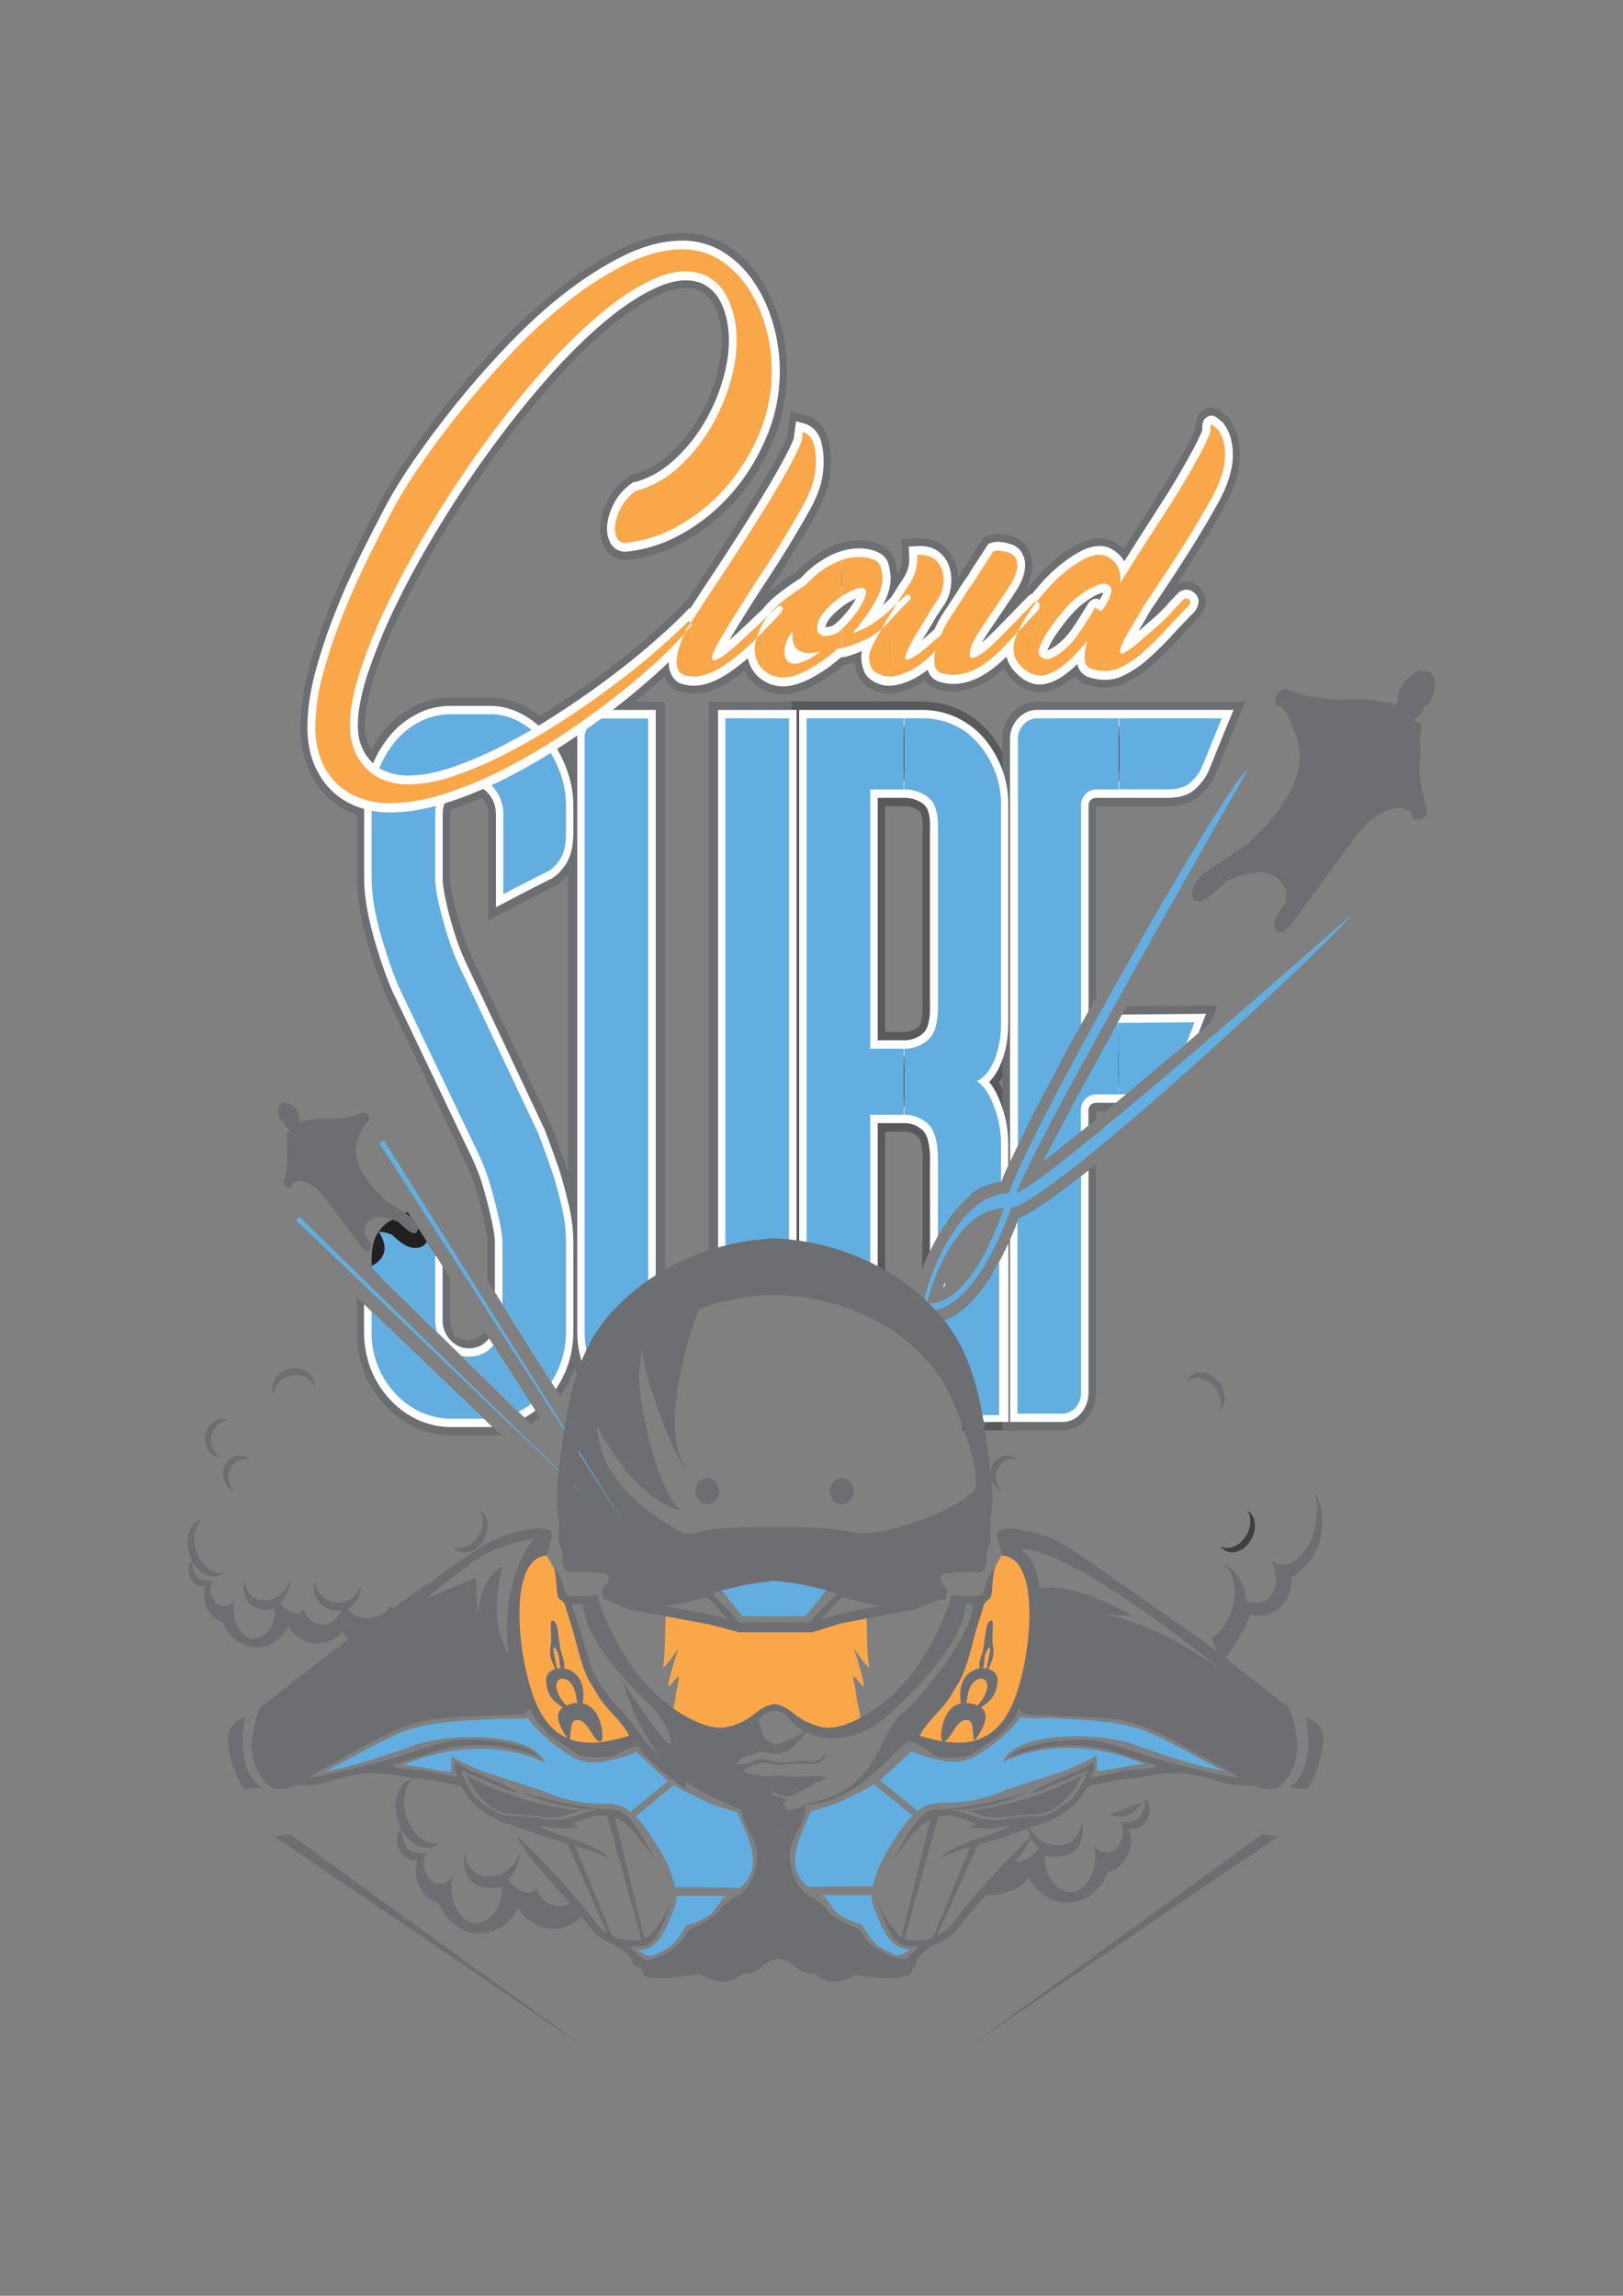 <svg id="Layer_1" data-name="Layer 1" xmlns="http://www.w3.org/2000/svg" viewBox="0 0 595.28 841.89"><rect x="0" y="0" width="595.28" height="841.89" fill="#808080" stroke="none"/><defs><style>.cls-1{fill:#faa74a;}.cls-1,.cls-2,.cls-3,.cls-4,.cls-5,.cls-6,.cls-7,.cls-8{fill-rule:evenodd;}.cls-2{fill:#6d6e71;}.cls-3{fill:#231f20;}.cls-4{fill:none;stroke:#6d6e71;stroke-miterlimit:22.93;stroke-width:12.28px;}.cls-5{fill:#58595b;}.cls-6{fill:#3d413e;}.cls-7{fill:#62aee0;}.cls-8{fill:#fff;}</style></defs><title>login</title><polygon class="cls-1" points="361.83 582.39 364.55 575.36 367.33 570.4 372.82 570.21 377.89 580.34 379.12 602.27 373.36 623.25 370.05 629.56 362.32 637.24 354.11 640.81 339.64 639.16 334.86 636.69 342.34 627.37 352.15 613.66 358.77 589.93 361.83 582.39"/><polygon class="cls-1" points="206.01 582.39 203.28 575.36 200.5 570.4 195.02 570.21 189.95 580.34 188.72 602.27 194.48 623.25 197.79 629.56 205.51 637.24 213.73 640.81 228.19 639.16 232.97 636.69 225.5 627.37 215.69 613.66 209.07 589.93 206.01 582.39"/><path class="cls-2" d="M232.61,173.92a31.46,31.46,0,0,0,6.31-2.62,33.68,33.68,0,0,0,6.18-4.42,55.72,55.72,0,0,0,5.71-5.9,57.14,57.14,0,0,0,4.82-6.74,68.24,68.24,0,0,0,3.92-7.43,64.18,64.18,0,0,0,2.9-7.79,58.84,58.84,0,0,0,1.75-7.61,41.26,41.26,0,0,0,.53-6.76,34.07,34.07,0,0,0-.71-6.78,24.07,24.07,0,0,0-1.87-5.5,13,13,0,0,0-2.64-3.73,11.37,11.37,0,0,0-3.7-2.32h0a13.85,13.85,0,0,0-5.65-.62,24,24,0,0,0-7.34,1.91,60.21,60.21,0,0,0-8.9,4.72,94.67,94.67,0,0,0-9.66,7.05q-5.1,4.2-10.25,9.24t-10.54,11.06q-5.46,6.15-10.58,12.49t-10.32,13.47q-5.1,7-9.88,14.13-4.66,7-9.27,14.53T155,208.76q-3.83,6.92-7.28,14-3.36,6.84-6,13.14T137.28,248a84.06,84.06,0,0,0-2.69,10.29,41.69,41.69,0,0,0-.8,7.94,20.51,20.51,0,0,0,.38,3.82,13.92,13.92,0,0,0,.93,2.95,15.1,15.1,0,0,0,1.51,2.64,12.35,12.35,0,0,0,1.8,2.05,13.54,13.54,0,0,0,2.26,1.66,14.9,14.9,0,0,0,2.69,1.21,18.84,18.84,0,0,0,3.18.76,20.93,20.93,0,0,0,3.47.23,41.24,41.24,0,0,0,7.31-.83,61,61,0,0,0,8.4-2.31q4.58-1.59,9.24-3.63t9.52-4.58c3.39-1.76,6.63-3.56,9.72-5.37s6.36-3.84,9.73-6q4.8-3.12,9.51-6.41t8.94-6.47q4.4-3.3,8.21-6.38,3.54-2.85,7.31-6.16,3.54-3.09,6.23-5.59t4.8-4.64l3.34-3.41c.57-.89-.19.28,2.73-4.25l.06-.07c1.3-1.93-.86,1.27,1.86-2.83,3.28-4.91,1-1.41,2.49-3.71l2.87-4.38,3.14-4.78,3.31-5.15,3.47-5.47q1.85-2.93,3.43-5.49,1.15-1.87,3.22-5.33c1.28-2.13,2.28-3.82,3-5q1.5-2.6,2.69-4.75c.88-1.6,1.62-3,2.21-4.15v0c.6-1.19,1.11-2.29,1.54-3.28l.11-.24c.14-.3.25-.55.31-.72s0,0,0-.07l.14-1.29h0L290,150.9l5.71,1.51a9.59,9.59,0,0,1,2.63,1.14,12.24,12.24,0,0,1,2.22,1.77,12.12,12.12,0,0,1,1.78,2.27,11.16,11.16,0,0,1,1.28,3h0a30.72,30.72,0,0,1,1.06,6.3,38.33,38.33,0,0,1-.2,6.78,33.14,33.14,0,0,1-2,7.93,54.35,54.35,0,0,1-3.9,8.09q-3.19,5.72-7.16,12.18v0q-3.75,6.14-7.9,12.43c-.78,1.19-1.57,2.39-2.36,3.61a39.36,39.36,0,0,1,3.2-2.75q2.25-1.74,4.46-3.27c1.18-.83,2.34-1.59,3.46-2.28a44.94,44.94,0,0,1,3.47-3.34,36,36,0,0,1,4.22-3.17,37.07,37.07,0,0,1,4.07-2.29,27,27,0,0,1,4.09-1.57,28.36,28.36,0,0,1,3.78-.85,23.42,23.42,0,0,1,3.71-.24,21.34,21.34,0,0,1,3.46.32,16,16,0,0,1,3.27,1l.2.1a11.44,11.44,0,0,1,3.41,2.34,9.47,9.47,0,0,1,2.46,4.45,32.07,32.07,0,0,1,.75,3.94l0,.34c.26-.42.5-.83.71-1.25a10.67,10.67,0,0,0,.72-1.7,7,7,0,0,0,.29-1.49,13.89,13.89,0,0,0,.05-2.26l-.35-6.18,5.51-.32a17.05,17.05,0,0,1,4.94.36,12.11,12.11,0,0,1,4.65,2.14,14.35,14.35,0,0,1,3.08,3.24,14.73,14.73,0,0,1,2,4.22,19.34,19.34,0,0,1,.71,4.18l.77-1.11c.39-.52.62-.84.71-1l.17-.25V209L361,196.83l1.89-.56.86-.24.88-.17v0a8.66,8.66,0,0,1,3,.08,16.81,16.81,0,0,1,4.81,1.2,9.62,9.62,0,0,1,4.5,3.95,12.14,12.14,0,0,1,1.56,4.71,14.08,14.08,0,0,1-.3,4.81,22.76,22.76,0,0,1-1.24,3.74v0c-.22.49-.46,1-.74,1.53a6.62,6.62,0,0,1,.95-.61c.48-.58,1-1.16,1.46-1.73,1-1.16,1.92-2.17,2.72-3s1.59-1.66,2.21-2.25h0a56.24,56.24,0,0,1,6-5.17,41.38,41.38,0,0,1,6.25-3.83,16.94,16.94,0,0,1,7.08-1.91,11.58,11.58,0,0,1,7,2.06h0a15.79,15.79,0,0,1,2.25,1.84l2.34-3.69,6.63-10.35c4.26-6.66-4.05,6.31,3.43-5.4,1.43-2.24,2.53-4,3.31-5.26q1.74-2.84,3-5t2.69-4.7q1.13-2,2.31-4.25c.71-1.35,1.3-2.52,1.77-3.52.33-.7.6-1.33.83-1.9a10.64,10.64,0,0,1,0-1.13,8.39,8.39,0,0,1,.63-2.83l.37-.86.65-.74a5.69,5.69,0,0,1,3.46-2h0a5.25,5.25,0,0,1,4.26,1.21l1.3,1.07a5.83,5.83,0,0,1,1.78,1.76,5.77,5.77,0,0,1,.35.55,19.4,19.4,0,0,1,2.85,6.7,27.1,27.1,0,0,1,.54,8q-.6,8.2-6.39,18.22-2.84,5.06-5.43,9.37t-5.7,9.17q-2.76,4.31-5.65,8.71a6.83,6.83,0,0,1,3.57-1.09,6.32,6.32,0,0,1,4.15,1.45q5.44,4.31,1.2,10.8l-.33.51-.39.4c-2,2.06-3.43,3.51-4.25,4.37q-1.45,1.53-4.18,4.49-2.19,2.35-4.59,4.7t-4.87,4.5l-.06.08a42.78,42.78,0,0,1-4.42,3.28,39.73,39.73,0,0,1-4.77,2.63,16.85,16.85,0,0,1-6.68,1.59,22.2,22.2,0,0,1-7-1h0a8.33,8.33,0,0,1-4.64-3.2c-.79.67-1.59,1.3-2.41,1.89A24.49,24.49,0,0,1,388.2,252a20.7,20.7,0,0,1-3.88,1.41h0a11.79,11.79,0,0,1-5,.23,13.23,13.23,0,0,1-4.67-1.78,14.37,14.37,0,0,1-2.42-1.72,21.78,21.78,0,0,1-2.28-2.37,18.35,18.35,0,0,1-1.78-2.52l-1.24,1.06a38,38,0,0,1-3.17,2.38,37.53,37.53,0,0,1-3.36,2,26.58,26.58,0,0,1-3.8,1.64,23.13,23.13,0,0,1-4,1,18.37,18.37,0,0,1-4.38.16,21.15,21.15,0,0,1-4.38-.84v0a8.31,8.31,0,0,1-4.49-3.11l-.18.12a32.78,32.78,0,0,1-3.16,1.84,28.15,28.15,0,0,1-3.39,1.46,26.52,26.52,0,0,1-3.52,1,14.89,14.89,0,0,1-4.15.27,13.28,13.28,0,0,1-4.09-1v0a10.63,10.63,0,0,1-1.49-.71,14,14,0,0,1-1.64-1.07,9.59,9.59,0,0,1-3.53-5.17,17.91,17.91,0,0,1-.78-3.49l-.13.05c-.64.21-1.28.41-1.93.59a19.54,19.54,0,0,1-2,.46,63.73,63.73,0,0,1-5.22,4.05,51.61,51.61,0,0,1-6.77,3.95,27.51,27.51,0,0,1-6.89,2.41,15.83,15.83,0,0,1-6.73-.07h0l-1.89-.44-.4-.18a19.81,19.81,0,0,1-4.2-2.48,14.17,14.17,0,0,1-3.35-3.75,15.7,15.7,0,0,1-.8-1.45l-.35.29a54.68,54.68,0,0,1-5,3.58,36.06,36.06,0,0,1-4.76,2.57,24.24,24.24,0,0,1-4.68,1.56,17.82,17.82,0,0,1-4.64.41,16.35,16.35,0,0,1-4.57-.82l-.23-.1a8.75,8.75,0,0,1-3.88-3,11.22,11.22,0,0,1-1.33-2.38c-2.39,2.19-4.89,4.38-7.52,6.6q-4.46,3.75-9.13,7.38-9.48,7.37-20.17,14.28-5.67,3.66-10.71,6.55t-10.81,5.78l0,0q-5.36,2.66-10.83,4.88t-10.66,3.83h0a85.58,85.58,0,0,1-10.34,2.52,60.91,60.91,0,0,1-9.72.94,38.65,38.65,0,0,1-6.55-.42,34,34,0,0,1-6.2-1.52,31.42,31.42,0,0,1-5.73-2.64,29.61,29.61,0,0,1-5-3.81,28.68,28.68,0,0,1-4.21-4.94,33.67,33.67,0,0,1-3.18-5.91,34.74,34.74,0,0,1-2-6.85,41.83,41.83,0,0,1-.7-7.38,70.29,70.29,0,0,1,.72-10.66,92.75,92.75,0,0,1,2.35-11.28c1-3.85,2.18-7.62,3.42-11.29s2.63-7.48,4.16-11.31,3.09-7.51,4.69-11.07q2.49-5.58,5.06-10.7,2.37-4.77,5-9.79,2.22-4.34,4.52-8.65l0,0q2-3.69,4.59-7.81t6-9q3.5-5,7.19-9.91,3.87-5.11,8.11-10.35t9-10.6q4.73-5.34,9.69-10.53t10.32-10.07q5.38-4.91,10.66-9t10.92-7.73a115.91,115.91,0,0,1,11-6.24,60.13,60.13,0,0,1,11.21-4.3,45,45,0,0,1,11-1.55,32.38,32.38,0,0,1,8.8,1,29.21,29.21,0,0,1,8,3.51,39.4,39.4,0,0,1,6.61,5.21,41.35,41.35,0,0,1,5.45,6.63,53.58,53.58,0,0,1,4.2,7.51,59.71,59.71,0,0,1,3.09,8.35,67.07,67.07,0,0,1,1.92,8.7,64.37,64.37,0,0,1,.7,8.72,69,69,0,0,1-1.2,13.8,64.66,64.66,0,0,1-4,13,82.83,82.83,0,0,1-6,11.49,75.6,75.6,0,0,1-7.54,10.08,72.66,72.66,0,0,1-8.86,8.42,67.66,67.66,0,0,1-9.9,6.64,53.76,53.76,0,0,1-21.12,6.74h-.36a8.49,8.49,0,0,1-4.71-1.21h0a9.08,9.08,0,0,1-3.58-4.21,13.82,13.82,0,0,1-1.1-4.38,18.12,18.12,0,0,1,.15-4.39,22,22,0,0,1,1.12-4.36,28,28,0,0,1,1.9-4.14,22.37,22.37,0,0,1,3-4.21,25,25,0,0,1,3.85-3.41l1.29-.91Zm11.09,8.37a42.11,42.11,0,0,1-8.34,3.47A12.16,12.16,0,0,0,234,187a9.82,9.82,0,0,0-1.37,1.91,16.26,16.26,0,0,0-1.06,2.27,10.6,10.6,0,0,0-.42,1.48,45.28,45.28,0,0,0,15.13-5.3,58.08,58.08,0,0,0,8.37-5.59,61.91,61.91,0,0,0,7.44-7.12,63.16,63.16,0,0,0,6.34-8.45,70,70,0,0,0,5.07-9.72,51,51,0,0,0,3.13-10.32,54.94,54.94,0,0,0,1-11.07,50.88,50.88,0,0,0-.57-6.84,55.3,55.3,0,0,0-1.53-6.93l0-.08c.08,1.06.12,2.14.14,3.23a55.25,55.25,0,0,1-.66,9,70.62,70.62,0,0,1-2.18,9.39,78.29,78.29,0,0,1-3.49,9.37,79.31,79.31,0,0,1-4.66,8.87,68.87,68.87,0,0,1-5.83,8.17,67.8,67.8,0,0,1-6.91,7.16,45,45,0,0,1-8.19,5.81Zm-36.82-62.94.88-.86c-2,1.69-4,3.41-5.95,5.17q-4.89,4.46-9.76,9.54t-9.39,10.2q-4.4,5-8.63,10.21t-7.86,10q-3.82,5.06-6.93,9.53t-5.7,8.58q-2.5,4-4.15,7h0q-2,3.69-4.45,8.5-2.12,4.14-4.87,9.64-2.58,5.16-4.85,10.22-2.37,5.31-4.47,10.55t-3.91,10.63q-1.81,5.43-3.2,10.53a81.12,81.12,0,0,0-2,9.65,56.59,56.59,0,0,0-.6,8.6,29,29,0,0,0,.49,5,21.13,21.13,0,0,0,1.26,4.21,20.28,20.28,0,0,0,1.94,3.7,16.76,16.76,0,0,0,2.5,2.93,17,17,0,0,0,1.57,1.31c-.25-.33-.5-.66-.73-1a27.65,27.65,0,0,1-2.7-4.76,26.78,26.78,0,0,1-1.83-5.82,33.43,33.43,0,0,1-.63-6.32,54.23,54.23,0,0,1,1-10.57,95.85,95.85,0,0,1,3.11-12q2.06-6.34,4.82-13t6.29-13.91q3.41-6.94,7.58-14.51t8.69-15q4.5-7.38,9.57-15,5-7.41,10.18-14.57T184.82,144q5.52-6.86,11-13t11.09-11.64Zm53.23,109,.61.85q2.94-4.92,6-9.8,3.69-5.9,8-12.42,4-6.12,7.69-12.1h0q3.45-5.64,6.89-11.77l0-.07c.86-1.49,1.6-2.89,2.2-4.22l-.58,1c-1.22,2.11-2.24,3.85-3.07,5.24-.74,1.22-1.84,3-3.32,5.43-1.19,1.94-2.36,3.81-3.51,5.63-.88,1.39-2,3.22-3.51,5.52q-1.29,2-3.36,5.19l-3.13,4.83c-.67,1-1.64,2.5-2.92,4.43-3.38,5.1-.67,1-2.48,3.76-1.26,1.9.42-.64-1.86,2.75h0c-1.22,1.89.11-.18-3.1,4.77l-.62,1Zm-.65,3-1.69,2.07q-1.06,1.29-2.31,2.7a21.6,21.6,0,0,0-1,2.61h0a21.56,21.56,0,0,0-.77,3.27c.13,0,.27,0,.41,0a8.18,8.18,0,0,0,1.6-.11v-.4a12.9,12.9,0,0,1,1.17-5.09,45.57,45.57,0,0,1,2.36-4.63l0-.09.21-.36Zm22.93,6-.11.11a5.6,5.6,0,0,0,0,1,1.75,1.75,0,0,0,0,.4c0-.5,0-1,.1-1.51Zm24.42-24.42.73-.44c-.72.38-1.47.81-2.23,1.3a25.66,25.66,0,0,0-2.94,2.21,35.72,35.72,0,0,0-3.06,3l-.53.59-.71.42c-1.12.67-2.31,1.45-3.57,2.33-.53.37-1.09.76-1.66,1.18l1.79,3.89c.1-.42.23-.85.37-1.29a18.81,18.81,0,0,1,.93-2.29,14.4,14.4,0,0,1,1.27-2.11h0a25.78,25.78,0,0,1,2.06-2.54,33,33,0,0,1,2.38-2.35c.79-.71,1.64-1.4,2.54-2.08s1.8-1.3,2.63-1.81Zm32.12,3.3c.1.2.18.4.26.59l.42-.59a5.5,5.5,0,0,0,.52-1.06,7.93,7.93,0,0,0,.36-1.42,7.26,7.26,0,0,0,.09-1.09,26.27,26.27,0,0,1-1.27,2.87l-.38.7Zm-9.58,16.75c-.63.67-1.28,1.3-1.92,1.9-.57,1-1.13,2-1.68,3.09l0,0a27.22,27.22,0,0,0-1.47,3.17,3.11,3.11,0,0,0,.08.43l.12.05.3.1a3.27,3.27,0,0,0,1,.26,6.26,6.26,0,0,0,.75,0v-.56a13.33,13.33,0,0,1,1.31-5.27v0c.38-.87.89-1.92,1.53-3.17Zm23.9-3.44a33.78,33.78,0,0,0-3.2,5.91l-.56,1.37-.57.49-.52,2.68c-.09.48-.16.89-.21,1.24.27,0,.55.08.81.1a11.17,11.17,0,0,0,1.29,0l0-.31v-.47a17.18,17.18,0,0,1,.69-5,19.74,19.74,0,0,1,2-4.58c.65-1.12,1.24-2.09,1.77-2.92s1-1.58,1.58-2.38h0l7.1-10.51,0-.07c.35-.5.78-1.14,1.29-1.91.68-1,1.18-1.8,1.5-2.32a14.3,14.3,0,0,0,.94-1.8h0c.11-.25.21-.5.29-.74l-.29-.06-3.85,5.9-.2.4c-.19.35-.43.76-.71,1.2s-.52.81-.82,1.25l-.92,1.3-.75,1c-.13.19-.35.51-.65,1s-.39.59-.44.68l-.12.27-.29.46c-1.27,2-2.14,3.32-2.64,4.08s-1.36,2.06-2.51,3.76Zm-29.1,11.92h0v0Zm0,0h0Zm79.06-1.72a12.15,12.15,0,0,0,2,.21,12.68,12.68,0,0,1,.41-3.29,18.75,18.75,0,0,1,.74-2.29h0c.25-.62.59-1.37,1-2.25.35-.71.69-1.38,1-2s.7-1.29,1.06-1.9l.08-.14q1.35-2.19,2.34-3.85c.63-1.06,1.18-2,1.66-2.86.56-1,1.08-1.9,1.57-2.68s1.07-1.65,1.64-2.45h0q5.83-8.62,11.57-17.61c1.69-2.63,3.51-5.59,5.49-8.88s3.67-6.21,5.26-9l0-.08a46.59,46.59,0,0,0,3-6c-.61,1.08-1.33,2.31-2.14,3.7-1.11,1.89-2.15,3.64-3.14,5.24q-2,3.34-3.39,5.46c-5.15,8.06,3.06-4.81-3.47,5.4l-3.38,5.26-3.21,5-3,4.78-2.54,4-13.26,21.09-.71,2.46a23.08,23.08,0,0,0-.63,2.67Zm14.45-26c-2.29,3.63-.84,1.33,0,0Z"/><path class="cls-2" d="M370.69,681.42c4.35,4.12,10.5-3.74,10.5-3.74-2.22-1.23-3.61-4.76-4.38-7.49l.62-.21c1.58,2.84,4.67,6.5,10.19,6.7,7.67.28,9-6.55,9.21-8.66l.11,0c1.9,16.49-13.62,12.5-13.62,12.5-.58,10.53,9,17.38,14.81,10.59,4.71-5.52,3.65-12.56,3.09-15,1.46,4.11,7.38,4.76,9.65-.29,2.42-5.39-.29-7.6-.29-7.6s5.62.86,7.74-2.37a11.51,11.51,0,0,0,1.61-5.58l.75-.5a7.85,7.85,0,0,1,.95,3.14c.31,3.94-2.29,7.42-5.81,7.77a5.74,5.74,0,0,1-1.71-.09,13.09,13.09,0,0,1,.61,3.05c.49,6.11-3.17,11.56-8.37,12.89-2.23,6-7.3,10.48-13.5,11.1-6.58.66-12.59-3.19-15.6-9.27-3.27,5.44-11.79,6.88-17.1,6.46.15-.23.3-.56.59-1.09l.89-1.74,9.06-10.51Zm48.55-20.77q-.58.35-1.11.6l-6.54,2.33a8.8,8.8,0,0,1-2.73,1l-1.78.58a4.42,4.42,0,0,0,.6.34C411.49,667.42,416.22,665.28,419.24,660.65Z"/><path class="cls-3" d="M201.39,319.33c-1.11.49-3.44,1.67-7.11,3.54s-6.83,3.54-9.66,5V298.82A14.52,14.52,0,0,0,181,288.76a11.6,11.6,0,0,0-9-4.1,11.3,11.3,0,0,0-8.67,4.1,14.56,14.56,0,0,0-3.66,10.06v24.23a56.84,56.84,0,0,0,1.66,9.7q1,4.47,3,10.81a93.14,93.14,0,0,0,5.61,13.79l27.44,58.15q2.67,7.08,5,13.79c1.33,4,2.5,8.33,3.61,13a58.65,58.65,0,0,1,1.66,13.42v32.06a33.77,33.77,0,0,1-5.41,19l-17.91-28.55V455a56,56,0,0,0-1.67-9.69c-.67-3-1.61-6.59-2.83-10.87a85.48,85.48,0,0,0-5.5-13.8L146.3,362a137.83,137.83,0,0,1-5-13.86,118.36,118.36,0,0,1-3.5-13,65.09,65.09,0,0,1-1.5-13.49V295.53a34.55,34.55,0,0,1,2.33-12.67,39.78,39.78,0,0,1,6.11-10.69,29.37,29.37,0,0,1,9.17-7.45,23.59,23.59,0,0,1,11.27-2.8h14.55a22,22,0,0,1,10.78,2.8,28.21,28.21,0,0,1,8.83,7.45A42,42,0,0,1,205.28,283a34.84,34.84,0,0,1,2.33,12.49v9.69c0,4.23-.66,7.39-1.94,9.51a15.29,15.29,0,0,1-4.28,4.66Zm-6.54,195.46L181,493.33c-.08.09-.15.18-.23.26a11.34,11.34,0,0,1-8.83,3.92,11.5,11.5,0,0,1-2.78-.33l21,20.52a25.86,25.86,0,0,0,4.67-2.91Zm-17.32,5.46L136.3,480.9v7.29a32.31,32.31,0,0,0,8.11,22.18,28.08,28.08,0,0,0,19.77,9.88Zm-41.23-55.2,24,23.45a14.43,14.43,0,0,1-.67-4.47V460.12l-10.1-15.68c-3.5,1.83-5.8,3-6.9,3.49a14.69,14.69,0,0,0-4.33,4.66q-2,3.17-2,9.5Z"/><path class="cls-2" d="M203.4,325c-.41.18-1.21.58-2.38,1.16l-4.49,2.29h0l-9.59,5-7.77,4.09V298.82a9.46,9.46,0,0,0-.49-3.19,8,8,0,0,0-1.56-2.53,6.63,6.63,0,0,0-5.15-2.3,6.3,6.3,0,0,0-4.82,2.3,7.83,7.83,0,0,0-1.56,2.53,9.46,9.46,0,0,0-.49,3.19v24c.1,1.23.26,2.47.48,3.74s.56,2.9,1,4.51l0,.19c.31,1.39.7,2.93,1.16,4.6s1.05,3.62,1.69,5.66l0,.07c.6,2,1.32,4,2.15,6s1.87,4.32,3.07,6.77l27.48,58.24.2.48c1.18,3.16,2.06,5.51,2.62,7.06.77,2.13,1.59,4.42,2.44,6.88l0,.07c.7,2.08,1.36,4.29,2,6.61s1.23,4.65,1.79,7a72.1,72.1,0,0,1,1.38,7.62,59.85,59.85,0,0,1,.48,7.36v32.06a43.69,43.69,0,0,1-1.63,12,38.74,38.74,0,0,1-4.85,10.62l-1.09,1.65-26.69-42.54V455.18c-.1-1.23-.26-2.47-.47-3.74s-.57-2.89-1-4.5l0-.19c-.34-1.52-.72-3.09-1.15-4.71-.48-1.85-1-3.77-1.57-5.76h0c-.56-1.95-1.26-4-2.08-6s-1.83-4.31-3-6.72l-28-58.63-.12-.31q-1.68-4-2.88-7.33c-.81-2.24-1.57-4.55-2.29-7q-1.09-3.26-2-6.65t-1.71-7.14q-.83-3.86-1.24-7.57a68.24,68.24,0,0,1-.41-7.33V295.53a41.13,41.13,0,0,1,2.8-15.12h0a47.41,47.41,0,0,1,3.09-6.56,45.59,45.59,0,0,1,4-5.78l0-.05a35,35,0,0,1,5-5,35.59,35.59,0,0,1,5.83-3.83h0a29.35,29.35,0,0,1,13.6-3.39h14.55a26.79,26.79,0,0,1,6.76.87,27.21,27.21,0,0,1,6.38,2.56h0a33.75,33.75,0,0,1,10.54,8.92l0,0a46.13,46.13,0,0,1,3.81,5.86,51.55,51.55,0,0,1,3,6.56,44.27,44.27,0,0,1,2.07,7.35,41.35,41.35,0,0,1,.71,7.54v9.69a34.66,34.66,0,0,1-.64,6.89,18.71,18.71,0,0,1-2.27,6.05l-.06.12a25.24,25.24,0,0,1-2.7,3.57,17.6,17.6,0,0,1-3.24,2.81l-.3.2-.47.21ZM198,519.76,177.78,488.3l-.83.95a6.09,6.09,0,0,1-2.1,1.57,7.2,7.2,0,0,1-2.89.55,8.19,8.19,0,0,1-.86,0,5.35,5.35,0,0,1-.77-.15l-3.68-.9-1.23-3.85a7.88,7.88,0,0,1-.25-1.1,9.62,9.62,0,0,1-.08-1.3V468.6l-5.28-8.2c-1.09,1.25-2.74,2.14-5.65,2.23v11.74l-9.81-9.6a13.39,13.39,0,0,1-3.18,3.08,9,9,0,0,1-1.22.76l54.7,53.47.56-.34c.93-.59,1.84-1.22,2.73-1.91l.1-.07ZM184,526.39l-53.12-50.71v12.51a41.68,41.68,0,0,0,2.45,14.38,37.67,37.67,0,0,0,7.26,12.12l0,0A35.6,35.6,0,0,0,151.2,523a32.6,32.6,0,0,0,12.68,3.37l.3,0ZM196.58,315c.9-.45,1.65-.81,2.27-1.1a7.67,7.67,0,0,0,1-.88,13.28,13.28,0,0,0,1.42-1.89h0a6.63,6.63,0,0,0,.58-1.81,21.43,21.43,0,0,0,.34-4.15v-9.69a26.77,26.77,0,0,0-.46-5,29,29,0,0,0-1.43-5.05,38.76,38.76,0,0,0-2.25-4.93,34.11,34.11,0,0,0-2.79-4.27h0a22.83,22.83,0,0,0-7.08-5.94l0,0a17.75,17.75,0,0,0-4.06-1.62,17.47,17.47,0,0,0-4.33-.53H165.18a19.52,19.52,0,0,0-4.65.53,18.65,18.65,0,0,0-4.3,1.67h0a24.56,24.56,0,0,0-4.06,2.68,24.07,24.07,0,0,0-3.39,3.38h0a33.29,33.29,0,0,0-2.83,4.16,34.65,34.65,0,0,0-2.29,4.81v0a27.91,27.91,0,0,0-1.86,10.23v26.09a53,53,0,0,0,.33,5.84,62,62,0,0,0,1,6.23c.49,2.31,1,4.46,1.54,6.47s1.14,4,1.74,5.83l.07.22q.89,3,2.14,6.45t2.49,6.45l28,58.53c1.26,2.56,2.39,5.11,3.4,7.63s1.85,5,2.51,7.22v0q1,3.44,1.66,6.07.75,2.87,1.23,5,.72,2.81,1.19,5.56c.32,1.87.55,3.64.67,5.31l0,.5V476.3l11.63,18.54a30.7,30.7,0,0,0,.77-7V455.76a47.23,47.23,0,0,0-.35-5.69,59,59,0,0,0-1.13-6.17c-.54-2.33-1.09-4.53-1.65-6.57s-1.13-3.94-1.76-5.81-1.5-4.26-2.4-6.73q-1.53-4.23-2.41-6.56L165.12,360.3q-1.86-3.78-3.41-7.59c-1-2.51-1.89-4.89-2.56-7.12s-1.3-4.21-1.81-6.08-1-3.55-1.3-5.09c-.47-1.86-.87-3.72-1.19-5.56s-.54-3.63-.67-5.3l0-.51V298.82a22.52,22.52,0,0,1,1.35-7.8,20,20,0,0,1,3.94-6.6,16.25,16.25,0,0,1,12.51-5.9,16.58,16.58,0,0,1,12.84,5.9,20.19,20.19,0,0,1,3.94,6.6,22.52,22.52,0,0,1,1.35,7.8V318.3l1.93-1,0,0,4.54-2.29ZM155.64,511.81a22.08,22.08,0,0,0,6.84,2.11l-20-19.1a25,25,0,0,0,5.8,11.21A24.69,24.69,0,0,0,155.64,511.81Z"/><path class="cls-3" d="M289.41,263.41v201l-22.57-4.21-.76.28v-197ZM220.16,507.16a36.15,36.15,0,0,1-3.4-6.48,33.19,33.19,0,0,1-2.33-12.49V270.49a6.65,6.65,0,0,1,2.17-5,6.84,6.84,0,0,1,4.83-2h16.33V480.69l-17.6,26.47Zm17.07-25.85-.44.51-.54.65-.4.48c-.23.27-.45.55-.67.82l-.28.35-.66.82-.39.5c-.19.23-.37.47-.56.71l-.41.54-.61.8-.34.44-.64.87-.34.47-.57.79-.41.57-.51.73-.37.53-.64.93-.41.61-.45.68-.43.65-.48.75-.39.61c-.18.28-.36.56-.53.85l-.37.59-.52.86-.39.65-.44.76-.39.67-.43.75-.38.7-.42.76c-.14.25-.27.51-.41.77s-.27.51-.4.77l-.38.72-.36.74c-.12.23-.24.47-.35.71l-.36.74Z"/><path class="cls-4" d="M289.41,263.41v201l-22.57-4.21-.76.28v-197ZM220.16,507.16a36.15,36.15,0,0,1-3.4-6.48,33.19,33.19,0,0,1-2.33-12.49V270.49a6.65,6.65,0,0,1,2.17-5,6.84,6.84,0,0,1,4.83-2h16.33V480.69m-.53.62-.44.51-.54.65-.4.48c-.23.27-.45.55-.67.82l-.28.35-.66.82-.39.5c-.19.23-.37.47-.56.71l-.41.54-.61.8-.34.44-.64.87-.34.47-.57.79-.41.57-.51.73-.37.53-.64.93-.41.61-.45.68-.43.65-.48.75-.39.61c-.18.28-.36.56-.53.85l-.37.59-.52.86-.39.65-.44.76-.39.67-.43.75-.38.7-.42.76c-.14.25-.27.51-.41.77s-.27.51-.4.77l-.38.72-.36.74c-.12.23-.24.47-.35.71l-.36.74"/><path class="cls-3" d="M331.5,384.56a12.83,12.83,0,0,0,8.67-3.17q3.66-3.17,3.66-11.74v-67.1q0-7.46-3.66-10.25a13.9,13.9,0,0,0-8.67-2.8H319.18v95.06Zm35.66,133.82h-8.63l.19-7.17-14.89-24.13v-2.29h.41a17.78,17.78,0,0,0,2.42-.75h0c3.93-1.5,9.36-5.18,15.2-13.63l.08-.12.09-.12v0l.07-.1.08-.12,0,0,.05-.07.08-.12.05-.07,0,0,.08-.12.07-.1,0,0,.16-.24.08-.13.08-.12,0,0,.06-.1.09-.13,0-.05.05-.07.08-.13.05-.08,0,0,.09-.13.06-.1,0,0,.08-.13.08-.13.09-.13.08-.14v0l.07-.11.08-.13,0-.06.05-.08.08-.13.05-.09,0-.05.08-.14.07-.11,0,0,.08-.13.08-.14h0l.09-.14.08-.14,0,0,.06-.11.09-.14,0-.06.05-.09.08-.14.05-.09,0,0,.08-.15.07-.11v0l.09-.15.08-.15.08-.14.09-.15v0l.07-.12.09-.15,0-.06,0-.09.08-.15,0-.09,0-.06.08-.15h0l.07-.15.09-.15.08-.15h0l.09-.16.08-.16,0,0,.07-.12.08-.16.08-.16.09-.16,0-.09,0-.07.09-.16.06-.12,0,0v56.95Zm-23.33-64.77V425.19q0-9.69-3.66-13.05a12.43,12.43,0,0,0-8.67-3.35H319.18V469l-5.27-4.29-18.06-3.37V263.41h42.43a27.13,27.13,0,0,1,11.33,2.42,27.86,27.86,0,0,1,9.11,6.71,35.34,35.34,0,0,1,6.11,10.07,33.12,33.12,0,0,1,2.33,12.49v79a38.57,38.57,0,0,1-1.5,11.93,23.11,23.11,0,0,1-3.11,6.71,11.69,11.69,0,0,1-4.28,3.73,13.59,13.59,0,0,1,4.28,4.84,38.9,38.9,0,0,1,4.61,19.39V433.3l-.74.13h-.05c-.6.12-1.18.26-1.76.43h0l-.19.05-.08,0-.46.14h0l-.46.16h0l-.21.08h0l-.24.09h0l-.22.09h0l-.19.08,0,0-.23.09h0l-.2.09-.07,0-.17.08-.06,0-.18.08-.07,0-.15.07-.09,0-.19.1h0l-.2.1-.07,0-.17.09-.05,0-.19.1,0,0-.19.1,0,0-.17.09-.08.05-.15.08-.07,0-.18.11h0l-.18.11-.07,0-.17.1,0,0-.2.12h0l-.19.12-.07.05-.15.09,0,0-.15.1-.07,0-.07,0-.13.09-.06,0-.18.13h0l-.16.11h0l-.16.12,0,0-.06.05-.05,0-.17.13-.16.12-.06,0-.16.12h0l-.15.11-.06.05,0,0-.17.12h0l-.16.13,0,0,0,0-.17.14-.15.13-.06,0,0,0h0l-.2.16h0l-.17.15-.18.15,0,0,0,0-.18.15,0,0-.18.16,0,0-.18.16,0,0-.18.17,0,0-.18.17,0,0-.19.18h0l-.19.18h0l-.19.19-.12.12-.08.07h0l-.2.19h0l-.19.19-.55.57,0,0-.06.06-.21.23,0,0-.08.09-.15.17h0l-.09.1,0,.06-.15.17,0,0,0,0-.24.27h0l-.77.91-.1.12,0,0-.15.18h0l-.1.12,0,.06-.15.18h0l-.13.17,0,0-.23.29,0,.05-.13.16-.14.19h0l-.13.18h0l-.14.18-.05.08-.09.11-.13.19,0,0,0,.06-.19.25,0,0h0l-.14.18,0,0-.14.21-.19.26h0l0,.07-.13.19,0,0-.12.16-.13.2-.09.14,0,.05-.13.2,0,0,0,0-.19.3,0,0h0l-.13.19,0,.06-.09.14-.12.2L346,450l-.12.2-.06.09-.07.11-.12.2-.12.18v0l-.12.19v0l-.11.17v0l-.21.33,0,0-.09.15,0,.05-.12.2-.07.12-.05.08-.12.2,0,.09-.07.11-.12.21-.09.15-.07.12-.17.31v0l-.1.18Z"/><path class="cls-5" d="M331.5,378.42a7.92,7.92,0,0,0,5.34-1.87,3.73,3.73,0,0,0,.93-1.69,18.06,18.06,0,0,0,.6-5.21v-67.1a12.4,12.4,0,0,0-.51-4,2.58,2.58,0,0,0-.74-1.18,8.42,8.42,0,0,0-2.44-1.26,10.53,10.53,0,0,0-3.18-.45h-6.86v82.77Zm12,7.82a17.81,17.81,0,0,1-12,4.46H313.71V283.36H331.5a20.1,20.1,0,0,1,6.16.94,18.5,18.5,0,0,1,5.56,2.94A14.29,14.29,0,0,1,348,294a25.46,25.46,0,0,1,1.32,8.57v67.1a30.89,30.89,0,0,1-1.24,9.24,15.57,15.57,0,0,1-4.56,7.35Zm23.66,138.28H352.91l.31-11.47-12.88-20.89a53.47,53.47,0,0,0,1.63-5.58c.14-.54.26-1.08.39-1.61a13,13,0,0,0,1.88-.26,17.78,17.78,0,0,0,2.42-.75h0c3.93-1.5,9.36-5.18,15.2-13.63a106.1,106.1,0,0,0,10.78-20.88v75.08Zm-15.77-35.93,10.31,16.7V479.82a47.71,47.71,0,0,1-3.91,4,36.37,36.37,0,0,1-4.63,3.55l.12.51-1.89.74Zm-13-35V425.19a23.93,23.93,0,0,0-.66-6.26,4.67,4.67,0,0,0-1-2,7.43,7.43,0,0,0-2.33-1.46,8.09,8.09,0,0,0-2.9-.5h-6.86V481l-12.9-10.52-21.36-4V257.27h47.9a32.32,32.32,0,0,1,6.84.73,31.53,31.53,0,0,1,6.52,2.15l0,0a32.63,32.63,0,0,1,10.88,8l0,.05a39.07,39.07,0,0,1,4,5.53,42.69,42.69,0,0,1,3.15,6.31,38,38,0,0,1,2.12,7.28,42.42,42.42,0,0,1,.71,7.73v79a61.16,61.16,0,0,1-.44,7.55,33.58,33.58,0,0,1-1.39,6.42,37.84,37.84,0,0,1-1.77,4.67,21.89,21.89,0,0,1-2.29,3.93h0l-.22.29c.22.33.43.68.63,1l0,.05a38.24,38.24,0,0,1,2,4.18q.92,2.25,1.68,4.76h0a36.26,36.26,0,0,1,1.37,6.37,58.52,58.52,0,0,1,.44,7.34v.79c-2.24,4.69-4,8.68-5.24,11.76a24.18,24.18,0,0,0-12,5.7l-3.25-4.92.08-.07.21-.17,0,0,.17-.13,0,0,.05,0,0,0,0,0h0l.15-.12,0,0h0l.17-.13h0l.05,0,0,0,.26-.19.16-.12v0l.06,0h0l.16-.12,0,0,.22-.16,0,0,.13-.09h0l.16-.11h0l0,0v0l.15-.11,0,0h0a2.31,2.31,0,0,1,.28-.19l.2-.13,0,0,.08-.05h0l.37-.24,0,0,.07-.05h0l.19-.12.05-.05.45-.27h0l.08-.05,0,0,.18-.11h0l0,0,0,0,.18-.1h0l.55-.31v0l.06,0h.05l.18-.1,0,0,0,0h0l.19-.1,0,0,.06,0h0l.27-.15,0,0,.2-.1h0l0,0,.2-.1h0l.28-.13h0l.07,0,0,0,.18-.08h0l.06,0h0l0,0,.26-.11,0,0,.2-.08h0l.26-.1,0,0,.05,0h0l.2-.08a2.68,2.68,0,0,1,.3-.12h0l.07,0,.53-.2h0v-7.73a44.33,44.33,0,0,0-.32-5.62,22.66,22.66,0,0,0-.84-4l-.05-.12c-.42-1.39-.84-2.59-1.25-3.6a24.49,24.49,0,0,0-1.28-2.7h0a11.07,11.07,0,0,0-1.29-1.86,5.51,5.51,0,0,0-1.09-1L346,395.7l10.11-4.85a4.79,4.79,0,0,0,1.06-.71,8,8,0,0,0,1.15-1.27l0,0a10.14,10.14,0,0,0,1-1.73,28,28,0,0,0,1.18-3.09l0-.12a20.21,20.21,0,0,0,.82-3.9,47.08,47.08,0,0,0,.32-5.87v-79a28.68,28.68,0,0,0-.46-5.23,24,24,0,0,0-1.39-4.74,30.62,30.62,0,0,0-2.21-4.44,27.58,27.58,0,0,0-2.79-3.84,21.84,21.84,0,0,0-3.3-3,22.89,22.89,0,0,0-4-2.35h0a21.31,21.31,0,0,0-4.47-1.48,22.59,22.59,0,0,0-4.83-.49h-37V456.13l12.4,2.31V402.65H331.5a17.73,17.73,0,0,1,6.44,1.17,18,18,0,0,1,5.67,3.57,16.39,16.39,0,0,1,4.52,7.85,37.16,37.16,0,0,1,1.17,9.95v11.42c.13-.15.3-.31.45-.45l0,0,.42-.41,0,0,.2-.19v0l0,0h0l.19-.17a1.73,1.73,0,0,1,.24-.23,2.19,2.19,0,0,1,.23-.21l0,0,.21-.18v0l0,0,0,0,0,0h0l.12-.11.14-.13.33-.28,3.27,4.92a36,36,0,0,0-2.81,2.6c-.59.6-1.16,1.23-1.72,1.87-5.34,6.17-9.32,14.08-11.91,20.48l-.09.2c-.16.39-.31.78-.46,1.17Z"/><path class="cls-3" d="M448.15,263.41q-2,4.84-4.49,11c-1.67,4.1-2.72,6.64-3.17,7.64a17.8,17.8,0,0,1-4,5c-1.78,1.62-4.55,2.42-8.33,2.42h-26a5.42,5.42,0,0,0-4,1.68,5.84,5.84,0,0,0-1.67,4.29v79.77h.27l-.44.8-.35.63-.09.17-.43.79-.29.53-.15.27-.43.79-.23.43-.2.36-.43.79-.18.34-.25.45-.42.79-.13.23-.3.55-.42.78-.07.14-.35.64-.42.78,0,0-.4.74,0,.09-.36.68-.42.77-.33.61-.08.16-.41.76-.28.52-.13.24-.4.76-.23.42-.18.34-.4.75-.17.32-.23.43-.39.75-.13.23-.27.51-.39.74-.07.14-.32.6-.39.74,0,0-.36.69-.36.68,0,0L384,399l-.3.58-.07.14-.38.71-.25.49-.12.22-.37.71-.2.4-.16.31-.37.7-.16.3-.2.39-.36.69-.11.22-.24.47-.35.68-.07.13-.28.55-.35.68,0,0-.32.63-.32.62,0,0-.34.66-.27.54-.06.12-.33.65-.23.45-.09.19-.33.64-.05.1-.24.48,0,.06-.31.63-.15.28-.17.34-.31.62-.27.56,0,0-.3.61-.06.12-.24.49-.3.59,0,.05-.27.54-.27.56v0l-.06.12-.37.74-.09.2,0,.09-.27.57-.19.4-.08.16V270.87a7.28,7.28,0,0,1,2.16-5.22,6.63,6.63,0,0,1,4.84-2.24ZM409.84,375.12l-.14.25-.14.25-.13.25-.14.26-.14.25-.42.75-.13.25-.14.25-.28.5-.14.25-.27.5-.14.25-.27.5-.14.24-.14.25-.14.25-.13.25-.13.23v0l-.14.25-.13.25-.14.24-.13.25-.14.25-.14.25-.13.24-.14.25,0,0-.12.21-.13.24-.14.25-.13.25-.14.24-.13.25-.14.25-.13.24-.05.09-.09.16-.13.24-.14.25-.13.24-.14.25-.13.24-.13.24-.14.25-.07.14-.06.1-.13.25-.14.24-.13.24-.13.25-.14.24-.26.48-.11.19,0,.06-.13.24-.13.24-.13.24-.14.24-.13.24-.13.24-.13.24-.13.24c-7.55,13.8-14.22,26.24-18.77,35.27l.18-.14.11-.09.07-.05.19-.15,0,0,.15-.11.16-.12,0,0,.18-.14.1-.07.1-.08.19-.15h0l.17-.14.14-.11.06,0,.19-.15.07-.05.13-.11.19-.14h0l.2-.16.11-.09.09-.06.2-.16,0,0,.17-.13.16-.13,0,0,.21-.16.08-.07.12-.1.21-.16h0l.34-.27.07-.05.21-.17.06,0,.35-.27,0,0,.22-.17.11-.09.1-.08.22-.17,0,0,.19-.14.17-.14.05,0,.22-.17L389,421l.13-.11.23-.18h0l.22-.18.14-.11.09-.07.22-.18.23-.18.2-.16,0,0,.23-.19.11-.09.12-.09.23-.19,0,0,.21-.17.17-.13.07-.05.23-.19.08-.07.16-.12.23-.18h0l.23-.2.14-.11.1-.08.24-.19,0,0,.19-.16.2-.15,0,0,.24-.2.1-.08L394,417l.25-.19h0l.23-.19.17-.14.08-.06.25-.2.07-.06.18-.15.22-.18,0,0,.25-.2.13-.11.12-.1.25-.2,0,0,.21-.18V407.3a5.84,5.84,0,0,1,1.67-4.29,5.42,5.42,0,0,1,4-1.68H413l.34-.28.34-.28.33-.28,0,0,.31-.26.34-.29.34-.28.34-.29.68-.57.34-.28.34-.29.34-.28.34-.29.13-.11.22-.18.34-.29.34-.29.34-.28.35-.29.18-.16.16-.13.35-.29.34-.29.35-.29.34-.3.24-.2.11-.09.34-.29.35-.29.35-.29.34-.3.3-.25,0,0,.35-.29.34-.3.35-.29.35-.29.35-.3h0l.35-.29.34-.3.35-.29.35-.3.35-.29.06-.05.29-.25.35-.29.35-.3.35-.3.35-.29.11-.1.24-.2.35-.3.34-.29.35-.3.35-.3.17-.14.18-.15.35-.3.35-.3.35-.3.35-.29.22-.19.13-.11.35-.3.35-.3.35-.3.35-.29.28-.24.07-.06.35-.3.35-.3.35-.29.35-.3h0c1.09-2.74,2.11-5.32,3-7.75l-28.32.25ZM396.5,431.36v79.19a8.08,8.08,0,0,1-2,5.6,6.4,6.4,0,0,1-5,2.23H373.18V447.71h0v-.47h0v-.12l0,0V447l0-.06v-.18l.37-.16.06,0,.37-.16,0,0,.37-.17.1-.05.35-.17,0,0h0l0,0,.38-.19.09,0,.37-.2.14-.07.4-.22,0,0,.44-.25h0l.48-.28,0,0,.47-.28.09-.05.43-.26.18-.11.36-.22.07,0h0l0,0,.41-.25.21-.14.33-.2.07,0,.17-.11.44-.28.19-.12.39-.26.08-.05,0,0,0,0,.42-.28.2-.13,0,0,.36-.24.07-.05.19-.13.46-.31h0l.07,0,.12-.09.37-.25.18-.12.37-.26.07-.05.29-.21h0l.38-.27h0l.38-.27.39-.28.31-.22.15-.11.68-.49.07-.05.38-.27.4-.3.41-.3h0l.42-.3.83-.62.42-.31.4-.3,0,0,.42-.32.43-.32h0l2.19-1.67.45-.34Z"/><path class="cls-2" d="M453.11,266,451,271.13,448.61,277l-2,5c-.35.85-.76,1.78-1.21,2.8l-.13.32a21.79,21.79,0,0,1-2.35,3.59,26.18,26.18,0,0,1-2.95,3.16,13.61,13.61,0,0,1-5.49,3,22.31,22.31,0,0,1-6.28.83H402v70.16q-1.38,2.47-2.73,4.94V295.47a3.19,3.19,0,0,1,.18-1.15,2.5,2.5,0,0,1,.56-.86,3.19,3.19,0,0,1,1-.67,3.24,3.24,0,0,1,1.22-.22h26a19.93,19.93,0,0,0,5.6-.71,11.19,11.19,0,0,0,4.45-2.39,23.35,23.35,0,0,0,2.64-2.82,18.82,18.82,0,0,0,2-3.08l.06-.15c.35-.77.73-1.67,1.17-2.73l2-5,2.38-5.83,2.12-5.16,1.8-4.35H380.18a8.46,8.46,0,0,0-3.58.8,10.91,10.91,0,0,0-6.15,9.73v155.3l.28-.63c-.34.74-.66,1.46-1,2.15l.14-.31v-6.66a54.86,54.86,0,0,0-.4-6.91,33.42,33.42,0,0,0-1.25-5.82c-.17-.56-.35-1.12-.53-1.66V388.62c.18-.49.35-1,.52-1.55a31.13,31.13,0,0,0,1.26-5.82,57.6,57.6,0,0,0,.4-7.13v-79a38.58,38.58,0,0,0-.64-7.1,35.8,35.8,0,0,0-1.54-5.62V270.87a13.51,13.51,0,0,1,3.94-9.73,13.25,13.25,0,0,1,3.91-2.83,11,11,0,0,1,4.62-1H456.7L453.11,266Zm-58,112.33h-1.32V295.47a10,10,0,0,1,.65-3.6,8.59,8.59,0,0,1,1.94-3,8.39,8.39,0,0,1,2.69-1.84,7.91,7.91,0,0,1,3.12-.63h26a15.46,15.46,0,0,0,4.23-.49,5.9,5.9,0,0,0,2.38-1.25,17.87,17.87,0,0,0,2-2.12,11.82,11.82,0,0,0,1.32-2h0q.24-.54,1-2.43l2-5,2.37-5.83.34-.83H380.18a3.58,3.58,0,0,0-1.51.32,5.11,5.11,0,0,0-1.48,1.1,4.18,4.18,0,0,0-1.28,3V414.79l-.09.19c5.17-10.4,11.9-23.17,19.27-36.67ZM375.33,416l-.85,1.73.85-1.73Zm-6.85,14.65-.77,1.84h0c.24-.58.49-1.2.77-1.84ZM413.24,369l-1.7,3.08,30.78-.28-1.65,4.31c-.29.75-.64,1.65-1.05,2.69l4.45-3.8,2.41-6.29-33.24.29Zm17.32,17.53.62-1.53q1.4-3.44,2.37-5.89h0L434,378l-25.84.23c-2.37,4.31-4.71,8.56-7,12.7-7.55,13.8-14.22,26.24-18.77,35.27,3.22-2.47,7.07-5.52,11.37-9V407.3a8.93,8.93,0,0,1,2.59-6.57,8.39,8.39,0,0,1,2.69-1.84,7.91,7.91,0,0,1,3.12-.63h14.47l-.58.49c4.75-4,9.62-8.1,14.5-12.25Zm-16.15,13.63-2.39,2,2.39-2Zm-5.12,4.27h-7.12a3.24,3.24,0,0,0-1.22.22,3,3,0,0,0-1,.67,2.75,2.75,0,0,0-.74,2v5.41l2.73-2.24v-3h3.62l1.58-1.3,2.12-1.77ZM402,427c-.92.74-1.83,1.48-2.73,2.19v81.35a12.42,12.42,0,0,1-.71,4.22,10.73,10.73,0,0,1-2.1,3.55,8.92,8.92,0,0,1-6.92,3.13H370.45V454.61l-.56,1.23h0v65.61h-2.18v3.07h21.8a11.42,11.42,0,0,0,8.84-4,13.69,13.69,0,0,0,2.71-4.58,15.64,15.64,0,0,0,.91-5.36V427ZM367.92,460l.34-.69-.34.69Zm8-14.29c4.39-2.3,10.57-6.59,17.86-12.19v77.07a5.69,5.69,0,0,1-.3,1.94,4.34,4.34,0,0,1-.89,1.48,3.9,3.9,0,0,1-3.07,1.34h-13.6V445.67ZM438.7,271.86l.94-2.31H380.18a1.17,1.17,0,0,0-.47.08,2.36,2.36,0,0,0-.67.53,1.09,1.09,0,0,0-.4.71v126.3l.66-1.25v0l.38-.73h0v-.05l.72-1.37,0,0h0l1.16-2.21h0l.27-.52v0l2.26-4.24v0l2.32-4.33,0,0,0,0h0l.76-1.41v0l.08-.14h0l.72-1.32v0c1-1.8,1.95-3.61,2.94-5.41V295.47a13.14,13.14,0,0,1,.88-4.82,11.94,11.94,0,0,1,2.62-4,11.18,11.18,0,0,1,3.56-2.43,10.47,10.47,0,0,1,4.07-.83h26a13.1,13.1,0,0,0,3.55-.39,3.28,3.28,0,0,0,1.34-.66,16.08,16.08,0,0,0,1.72-1.78,9.27,9.27,0,0,0,1-1.53l2.95-7.14ZM427.9,381.08l-15,.13L411.33,384h0v0l0,0-1.09,2v0l0,0h0L408.06,390h0l-.08.14h0l-.05.1h0l-.13.24h0l-.13.23h0l-.14.25h0l-.53,1h0l-.1.19h0l0,0h0l-.13.24h0l-.39.71h0l-.4.73h0l-.12.22v0l-.59,1.08h5.94l.22-.18h0l.32-.28h0l2.52-2.11v0l.54-.46v0l.34-.29h0l4.42-3.72h0l.05,0h0l1.73-1.46h0l6.55-5.55Zm-21.57,12.06h0ZM391,510.55a2.32,2.32,0,0,1-.1.8,1.23,1.23,0,0,1-.28.45,1.43,1.43,0,0,1-1.15.44H378.64V451l.09-.05h0l.2-.1,0,0,.2-.11h0l.27-.15,0,0,.2-.1h0l.1-.06h0l.23-.14,0,0,.28-.16h0l.23-.14,0,0,.33-.19,0,0,.42-.25h0l.18-.11,0,0,.44-.27h0l0,0h0l.4-.25h0l.55-.35,0,0,.24-.15h0l.44-.28,0,0,.73-.47h0l0,0h0l.62-.41v0l0,0h0l.36-.24h0l.72-.49.05,0v0l0,0h0l.49-.34h0l.18-.12v0l.44-.31h0l.7-.48,0,0,.77-.55h0l.32-.22v0l.15-.11h0l1.12-.81,0,0,.25-.18Z"/><path class="cls-6" d="M161.33,614.52a7.3,7.3,0,0,0,1.36.23c-3.21-1.68-5-5.81-4.07-9.91s4.25-6.78,7.79-6.55a7,7,0,0,0-1.29-.52c-4-1.13-8.12,1.7-9.16,6.32S157.32,613.38,161.33,614.52Z"/><path class="cls-2" d="M202.13,686.36a11,11,0,0,0,.73,1.35l-.73-1.35Zm7,11.45,3.08,2.26c.42.37,2.74,2.55,1.33,1.25-7.39-6.81,6.59,11,.51.74-6.88,7.91-18.5,6.74-24-2.42-3,6.08-9,9.93-15.6,9.27-6.2-.63-11.27-5.09-13.5-11.1-5.2-1.33-8.86-6.79-8.37-12.89a13.1,13.1,0,0,1,.62-3,5.8,5.8,0,0,1-1.72.09c-3.52-.35-6.12-3.83-5.8-7.77a7.46,7.46,0,0,1,1.42-3.87c-.08-.16-.15-.32-.22-.48l-.42-.23.26-.13c-.08-.16-.15-.31-.22-.47-2.69-6.63-1.18-13.88,3.38-16.2a6.85,6.85,0,0,1,1.59-.56c-3.42,3-4.34,9.35-1.95,15.22s7.27,9.3,11.53,8.38a6.86,6.86,0,0,1-1.42,1c-4.14,2.1-9.35-.59-12.29-6.05a12.3,12.3,0,0,0,1.64,6.36c2.12,3.22,7.74,2.37,7.74,2.37s-2.71,2.21-.28,7.6c2.26,5,8.19,4.4,9.64.29-.56,2.45-1.62,9.49,3.09,15,5.8,6.8,15.4,0,14.81-10.58,0,0-15.88,4.09-13.55-13.07,0,0,.18,9.6,9.26,9.27s11.59-10,11.59-10-1.35,8.92-5.17,11c0,0,6.48,8.29,10.84,3.4a8.75,8.75,0,0,0,8.2,6.5A6.71,6.71,0,0,0,209.13,697.81Z"/><path class="cls-2" d="M366.44,546.36a6,6,0,0,0,1,.54,7.34,7.34,0,0,1-1.41-8.55,5.77,5.77,0,0,1,7.33-2.88,6.56,6.56,0,0,0-.92-.73,5.75,5.75,0,0,0-8.36,2.35A7.26,7.26,0,0,0,366.44,546.36Z"/><path class="cls-2" d="M361.36,534.34a5.59,5.59,0,0,0,1.12.19,7.37,7.37,0,0,1-3.36-8.17c.77-3.37,3.51-5.59,6.43-5.39a5,5,0,0,0-1.07-.43c-3.31-.94-6.69,1.4-7.55,5.2S358.05,533.4,361.36,534.34Z"/><path class="cls-2" d="M381.8,511.25a7.9,7.9,0,0,1,6.77-6.88c3.75-.65,7.21,1.21,8.31,4.27a6,6,0,0,0-.05-1.27c-.52-3.77-4.38-6.24-8.61-5.5S381,506.25,381.5,510A6.14,6.14,0,0,0,381.8,511.25Z"/><path class="cls-2" d="M444.32,507.42c3,2.55,4.26,6.62,3.07,9.64a5.34,5.34,0,0,0,.78-.92c2.05-3,.94-7.86-2.49-10.74s-7.86-2.75-9.91.3a5.82,5.82,0,0,0-.57,1.11C437.45,504.68,441.29,504.86,444.32,507.42Z"/><path class="cls-6" d="M448.39,567.89c2.6,2.47,7,1.51,9.74-2.14s2.91-8.62.31-11.09a5.16,5.16,0,0,0-.95-.7c1.76,2.64,1.37,6.91-1.09,10.15s-6.17,4.36-8.79,2.85A5.83,5.83,0,0,0,448.39,567.89Z"/><path class="cls-7" d="M367.57,586.25a4.11,4.11,0,0,0,.2-.73S367.68,585.79,367.57,586.25Z"/><path class="cls-2" d="M484.84,560.12a24.91,24.91,0,0,0-2.39-12.88c.95,5.31,1.18,13.66-3.13,20.36-6.72,10.44-12.93,4.7-12.93,4.7s3.62,7.09.06,12.29-9.61,2.4-9.61,2.4a14.85,14.85,0,0,0-8.07-13.53c7.56,6.9,3.86,22-4.4,27.2,15.54,38.9-28.06,17-19.9,10.72,5.18-1.09,3.56-7,3.56-7-4.24,8.79-10.3-.45-10.3-.45s-1.22,3.83-8.07,4.46a7.63,7.63,0,0,1-7.54-3.54,8.08,8.08,0,0,0,4.68-8.23,8.34,8.34,0,0,1-9,6A8.76,8.76,0,0,1,390,595a8.38,8.38,0,0,0,2.57,8.45c1.22.09.5.48,1.67.48l.41.92a8.81,8.81,0,0,0,5.24.76,15.9,15.9,0,0,1-1.2,1.93l2.22.87c.38.24-.05.37,1.78,1.5,4,2.44.71.7,4.9,2.49s3.19,1.88,4.89,3l3.82,1.89a12.07,12.07,0,0,0,1.05-.84,20.2,20.2,0,0,0,12.47,6.15c5.74.58,36.28,16.37,19.64-14.69,4.33-5.7,7.82-11.84,9.15-15.93a11,11,0,0,0,2.31.49c6.45.65,12.14-4.68,12.72-11.89a14.75,14.75,0,0,0,0-2.1A22.76,22.76,0,0,0,484.84,560.12Z"/><path class="cls-2" d="M85,546.36a6,6,0,0,0,1,.54,7.34,7.34,0,0,1-1.41-8.55,5.77,5.77,0,0,1,7.33-2.88,6.56,6.56,0,0,0-.92-.73,5.75,5.75,0,0,0-8.36,2.35A7.26,7.26,0,0,0,85,546.36Z"/><path class="cls-2" d="M79.88,534.34a5.59,5.59,0,0,0,1.12.19,7.37,7.37,0,0,1-3.36-8.17c.77-3.37,3.51-5.59,6.43-5.39a5,5,0,0,0-1.07-.43c-3.31-.94-6.69,1.4-7.55,5.2S76.57,533.4,79.88,534.34Z"/><path class="cls-2" d="M100.32,511.25a7.9,7.9,0,0,1,6.77-6.88c3.75-.65,7.21,1.21,8.31,4.27a6,6,0,0,0-.05-1.27c-.52-3.77-4.38-6.24-8.61-5.5S99.49,506.25,100,510A6.14,6.14,0,0,0,100.32,511.25Z"/><path class="cls-2" d="M166.91,567.89c2.6,2.47,7,1.51,9.74-2.14s2.91-8.62.31-11.09a5.16,5.16,0,0,0-1-.7c1.76,2.64,1.37,6.91-1.09,10.15s-6.17,4.36-8.79,2.85A5.83,5.83,0,0,0,166.91,567.89Z"/><path class="cls-2" d="M86.09,586.25a4.11,4.11,0,0,0,.2-.73S86.2,585.79,86.09,586.25Z"/><path class="cls-2" d="M173.22,599.84c-3.55,5.2-9.61,2.4-9.61,2.4a14.87,14.87,0,0,0-8.07-13.54c7.56,6.91,15.61,6.79,7.35,12s-18.18-3.28-13-4.37,3.56-7,3.56-7c-4.23,8.79-10.29-.45-10.29-.45s-1.22,3.83-8.07,4.46a7.65,7.65,0,0,1-7.55-3.54,8.12,8.12,0,0,0,4.71-6.7,7.81,7.81,0,0,0,0-1.53,8.33,8.33,0,0,1-9,6,8.76,8.76,0,0,1-7.87-7.65,7.45,7.45,0,0,0-.27,1.51,8.69,8.69,0,0,0,7.89,9.18,8.57,8.57,0,0,0,2.27-.08c-1.29,2.41-3.59,5.43-7,5.26a7.22,7.22,0,0,1-6.76-5.36c-3.59,4-8.93-2.8-8.93-2.8,3.14-1.73,4.26-9.08,4.26-9.08s-2.08,8-9.55,8.26-7.63-7.64-7.63-7.64c-1.92,14.14,11.17,10.78,11.17,10.78.48,8.67-7.43,14.32-12.21,8.72-3.88-4.55-3-10.35-2.55-12.38-1.2,3.39-6.08,3.92-8-.23-2-4.45.24-6.27.24-6.27s-4.63.71-6.38-2a10,10,0,0,1-1.35-5.25c2.42,4.51,6.71,6.72,10.12,5a5.22,5.22,0,0,0,1.18-.8c-3.51.76-7.54-2.06-9.51-6.9s-1.21-10.09,1.61-12.55a5.27,5.27,0,0,0-1.31.47c-3.75,1.9-5,7.88-2.78,13.34a3.52,3.52,0,0,0,.17.39l-.21.11.34.19.18.39a6.28,6.28,0,0,0-1.17,3.2c-.25,3.24,1.89,6.11,4.79,6.4a4.73,4.73,0,0,0,1.41-.08,11.38,11.38,0,0,0-.51,2.52c-.4,5,2.62,9.52,6.9,10.62,1.84,5,6,8.64,11.13,9.15,5.43.55,10.38-2.63,12.86-7.64a12.61,12.61,0,0,0,9.48,6.28,12.07,12.07,0,0,0,10.32-4.28,11.57,11.57,0,0,0,8.71,5.8,10.86,10.86,0,0,0,8.39-2.84,20.21,20.21,0,0,0,12.46,6.16c9.81,1,6.91,9.59,10.13-.29a11,11,0,0,0,2.31.49c6.45.65,9-6.06,9.58-13.28a14.59,14.59,0,0,0,0-2.09C177.6,592.1,161,584.89,173.22,599.84Z"/><polygon class="cls-2" points="106.25 672.55 100.66 673.47 214.04 750.52 106.25 672.55"/><polygon class="cls-2" points="463.19 672.55 468.77 673.47 355.4 750.52 463.19 672.55"/><path class="cls-1" d="M246.06,591.91l-1.93.6c-.19,4.25-.15,15.36-.92,18.63-.42,1.79,5.27-5.75,5.68-7,0,.06-5.6,17.17-3,13.85,5.29-6.84,2.37-1.14,1.87,4.82-.15,1.86-2.46,8.91-.69,9.68,3.51,1.53,16.37,3.42,19.63,1.65,3-1.62,5.55-1.74,8.87-4,1.8-1.21,3-1.36,5.42-3.18,1.2-1.26,4.6-1.6,6.4-.39,3.32,2.24,4.89,5.92,7.88,7.54,3.27,1.77,16.12-.12,19.64-1.65,1.76-.77-.54-7.82-.7-9.68-.49-6-3.42-11.66,1.88-4.82,2.57,3.32-3-13.79-3-13.85.4,1.24,6.1,8.78,5.68,7-.77-3.27-.73-14.38-.93-18.63l-1.92-.6-.25.13c-8.52,2.05-11.75.24-21.41,4.29-1.47.62-7.69,1.45-13.24,1.93-5.55-.48-11.78-1.31-13.25-1.93-9.65-4.05-12.88-2.24-21.41-4.29Z"/><path class="cls-2" d="M259.23,542a4.53,4.53,0,0,1,4.48,4.62,4.64,4.64,0,0,1-4.13,5A4.53,4.53,0,0,1,255.1,547,4.64,4.64,0,0,1,259.23,542Z"/><path class="cls-2" d="M243.49,475.55,262,469.17c-8.44,11.28-21,56.69-10.45,68.44-2.65.77-15.43-31.7-16-43a91.09,91.09,0,0,0-1.16,9.22c-.28,10.19,6.68,43.76,15.34,49.84-1.13.5-16.43-3.37-30.73-30.85,1.51,41.66,78,49.43,23.33,47.28-11.34-.45-26.28-4.06-31.46-14.32l-.3-.65-2.18-18.45,5.67-28Z"/><path class="cls-2" d="M261.1,634.83l-2.45,1.1c1.08,4.23,3.52,5.47,5.49,8.86,1.14,2,3.64,3.81,3.21,5.36-.8,3-2.31,3.09.24,4.7s5.74,2.08,7,4.53c3.06,6,7.13,4.4,7.1,7.25-.06,4.82,9.66,6.31,13.59-4.94-4,2.56-6.77,2.07-7.13,1.37-1.8-3.53.3-1.78.43-3.21-.22-.24-5.4-1.17-5.84-2.38s3.13.82,3.45.9c5.9,1.34,6.37-1.68,10.86-3.27,3.15-1.11-.22-1.16,2.24-1.46,1.25-.15,4.06-1.8,3.56-2-1.39-.67-9.15-.19-11.11-.06s-5.91-.89-7.42-.32c-2.2.84-13.91-1.51-12.11-1.94,1.29-.31,3.12-1.81,4.23-2.18,5.65-1.89,6.58.49,10.38.12a62.33,62.33,0,0,1,7.69-.53c3.72,0,6.75.83,8.16-2.9,1.13-3-.93,2.47-5.26,2.09a20.71,20.71,0,0,0-5.94.07,17.13,17.13,0,0,1-4.7.19c-4.21,0-6.3-2.15-10.61-.19a19.78,19.78,0,0,1-5.92,1.08c1.84-3.85,4.07-2.53,8.33-4.66,1.35-.67,2.28,1.24,6.29-.1,4.55-1.52-4.74-2.9-5.39-7.12-.2-1.37-1.53-5.49-2.85-5-4.88,1.9.15,1.84-9,2.84C266.06,633.19,263.07,635.83,261.1,634.83Z"/><path class="cls-2" d="M270.78,653.48l15.44,15.08c-1.85,1.46-2.92-.27-5.08-1.13-20-8-30.37-11.92-40-24.68a82.8,82.8,0,0,1-12.78-26.37C229.63,619.21,248,646,246,638c-1.51-6-3.57-7.6-7.27-13a5.11,5.11,0,0,1-.58-1.17l19.25,10.83,10.36,2.25Z"/><path class="cls-2" d="M264.59,699.46a30.94,30.94,0,0,1,5.79-4.16c5.76-2.89,9.57-14,5.85-21-2-3.83-4.69-8.28-4.15-12.76,5.31,4.45,9.46,5.93,13.44,5.74v51.06c-5.75.43-6.43,5.45-12.21,5.33-2.28,0-5.36,6.66-16.84.13-2.58-1.47-14.67-1.1-18.23.9-.64.36-3.8-5-2.34-5.52,3.68-1.27,4.25.2,10.5-2.78,6.65-3.15,6.82-7.94,14.42-12.35C263.64,702.42,264.09,699.8,264.59,699.46Z"/><path class="cls-2" d="M302.75,699.46A30.94,30.94,0,0,0,297,695.3c-5.76-2.88-9.57-14-5.85-21,2-3.83,4.69-8.28,4.15-12.76-5.31,4.45-5.76,5.93-9.74,5.74v51.06c5.75.43,6.44,5.45,12.21,5.33,2.28,0,5.37,6.66,16.85.13,2.58-1.47,14.67-1.1,18.22.9.64.36,3.8-5,2.34-5.52-3.67-1.27-4.24.19-10.5-2.78-6.64-3.15-10.52-7.94-18.12-12.35C303.7,702.43,303.25,699.8,302.75,699.46Z"/><path class="cls-2" d="M235.16,581.33l-5.73,4.95,31.35,5.81,10.73,2.85,13-.05,13,.05c13.37-4.15,23.07-5.65,37.42-8.38l-6.63-9.9,5.8-5c-37.46,1.52-64,1.42-101.58-.1l3.71,8.84-1,.89Zm-8.35.51,5.32-2.5-4.86-11.6,57.22,2.32,59.67-2.42-11.36,9.73,9,10.27-6.4,2.53-26.71,5.08-10.76,3.33-13.43,0-13.41,0L260,595.65l-29.45-5.46-8.72-3.87Z"/><path class="cls-2" d="M207.94,637.28c-2.51-3.93-6.21-10,.74-12.23,11.92-3.9,13.14,12.6,11.9,13.36-2.76,1.69-5-9.25-9.77-7.5C208.27,631.83,210.14,640.73,207.94,637.28Z"/><path class="cls-2" d="M208.12,627.33c-3.85-2.77-7.29-4.1-7.82-10.76-.57-7.23,15-7.35,13.59,6.69-.49,4.89-2.06,2.68-2.52-.84-1.16-8.82-8.56-8.32-7.17-3a11.85,11.85,0,0,0,3.39,5.8C207.65,625.49,207.77,627.08,208.12,627.33Z"/><path class="cls-2" d="M205.36,613.66l-.72.88c-1.71-5-3.57-6.11-2.62-11.37.54-2.94-.58-8.92.49-8.91,2.73,0,2,8.8,3.75,13,1.92,4.69-.62,9.84-1.21.55-.11-1.71-3.27-7.62-1.48.41C204,610.17,204.19,612.45,205.36,613.66Z"/><path class="cls-2" d="M358.23,637.28c2.5-3.93,6.21-10-.74-12.23-11.92-3.9-13.14,12.6-11.9,13.36,2.75,1.69,5-9.25,9.77-7.5C357.9,631.83,356,640.73,358.23,637.28Z"/><path class="cls-2" d="M358.05,627.33c3.85-2.77,7.28-4.1,7.81-10.76.58-7.23-15-7.35-13.59,6.69.5,4.89,2.07,2.68,2.53-.84,1.16-8.82,8.55-8.32,7.17-3a11.85,11.85,0,0,1-3.39,5.8C358.52,625.49,358.4,627.08,358.05,627.33Z"/><path class="cls-2" d="M360.81,613.66l.72.88c1.71-5,3.56-6.11,2.61-11.37-.53-2.94.59-8.92-.48-8.91-2.73,0-2,8.8-3.75,13-1.92,4.69.62,9.84,1.21.55.11-1.71,3.27-7.62,1.47.41C362.15,610.17,362,612.45,360.81,613.66Z"/><path class="cls-2" d="M179.81,662.35a27.92,27.92,0,0,1-8.64-11.14,121.61,121.61,0,0,0,42.23,13c-6.15.51-5.68,3.69-18.45,1.51C185.16,665.29,183,664.7,179.81,662.35Z"/><path class="cls-2" d="M388,662.35a27.92,27.92,0,0,0,8.64-11.14,121.61,121.61,0,0,1-42.23,13c6.15.51,5.68,3.69,18.45,1.51C382.61,665.29,384.77,664.7,388,662.35Z"/><path class="cls-2" d="M89.89,629.54c-2,11.86-.41,22.22,6.22,26l-6.55.53a31.59,31.59,0,0,1-5-11.82C82.8,636.58,82.51,633.16,89.89,629.54Z"/><path class="cls-2" d="M479,629.54c2,11.86.42,22.22-6.21,26l6.55.53a31.75,31.75,0,0,0,5-11.82C486.11,636.58,486.4,633.16,479,629.54Z"/><polygon class="cls-2" points="210.58 676.13 207.57 674.79 223.51 710.58 224.81 710.72 210.58 676.13"/><polygon class="cls-2" points="225.52 666.72 222.51 665.38 235.47 712.09 236.76 712.22 225.52 666.72"/><polygon class="cls-2" points="356.33 676.13 359.34 674.79 343.4 710.58 342.11 710.72 356.33 676.13"/><polygon class="cls-2" points="341.39 666.72 344.4 665.38 331.45 712.09 330.15 712.22 341.39 666.72"/><path class="cls-2" d="M308.52,542a4.53,4.53,0,0,1,4.48,4.62,4.63,4.63,0,0,1-4.13,5A4.53,4.53,0,0,1,304.4,547,4.63,4.63,0,0,1,308.52,542Z"/><path class="cls-7" d="M266.61,695.3c-.45.23-.92.45-1.42.68-4.23,5.92-3.63,6-10.05,9l-3.55,1.09c-4,7.25-5.81,8.39-12.87,11.39l-2.33-.69c-1-1-1.31-.74-2.3-1.75,7.85.63,10.95-9.83,13.57-16.21a12.13,12.13,0,0,0,.37-3.57h18.58Z"/><path class="cls-7" d="M247.2,654.58A126.44,126.44,0,0,0,262.13,662l8.21,2.61c5,10.94,9.7,20.42,1.09,27.63l-23.8-.22a45,45,0,0,0-5.55-13.43c-3.65-6.11-6.47-10-9-12.54Z"/><path class="cls-7" d="M150.15,640.72c-9.51,3.14-20,7-30.95,8.91,32.07-16.83,28.72-17.63,63.5-19.34h9.07l1.84-.41c2.42,3.87,4.84,5.64,8.09,8.64,10,7.78,13.4,9.55,25.49,6.17l3.93-1.23,2.32-1L245,653.18,231.3,664.36c-7.7-6.14-13,.77-32.91-7.88l-21.7-7c-3.74-1.86-7.45-3-11.13-5.48.09,1.69-.23,4.06-.15,5.76-6.24-.42-11.13-2.14-17.37-2.55,15.06-6.62,35.33-8.86,51.88-.75C194.76,633.78,159.43,636,150.15,640.72Z"/><path class="cls-7" d="M301.2,695c.45.23.92.46,1.41.68,4.24,5.93,3.64,6,10.05,9l3.56,1.1c4,7.25,5.81,8.39,12.87,11.38l2.33-.68c1-1,1.31-.74,2.3-1.76-7.86.64-11-9.82-13.58-16.21a12.37,12.37,0,0,1-.36-3.56H301.2Z"/><path class="cls-7" d="M320.6,654.31a128.64,128.64,0,0,1-14.92,7.39l-8.22,2.6c-5,10.94-9.69,20.42-1.09,27.63l23.81-.22a44.63,44.63,0,0,1,5.55-13.42c3.64-6.11,6.47-10,8.94-12.54Z"/><path class="cls-7" d="M417.66,640.44c9.5,3.14,20,7,30.95,8.91-32.08-16.82-28.73-17.62-63.5-19.33H376l-1.84-.41c-2.42,3.87-4.85,5.64-8.09,8.64-10,7.77-13.4,9.55-25.5,6.17l-3.92-1.24-2.33-1-11.58,10.69,13.72,11.18c7.7-6.14,12.95.77,32.92-7.88l21.7-7c3.73-1.87,7.45-3,11.12-5.49-.08,1.69.24,4.07.15,5.76,6.24-.41,11.13-2.13,17.37-2.54-15.05-6.62-35.33-8.86-51.88-.75C373.05,633.51,408.38,635.74,417.66,640.44Z"/><path class="cls-2" d="M277.28,630.5l-5.07,5.08c10.06,10.86,16.29,10,24.65-2.05-3.47,2.62-9,6.08-13.17,6.14a9.17,9.17,0,0,1-5.45-9.39Z"/><polygon class="cls-7" points="273.58 581.11 264.69 583.22 272.32 592.68 295.37 592.68 303.14 583.14 292.38 580.73 284.06 579.7 273.58 581.11"/><path class="cls-2" d="M323.34,645.17l-4.59,2.73c4.06-5.15,7.59-16.26,12.31-19.63,5.57-4,27-30.61,25.5-40-.16-1,3.24-3.21,3.09-.46-.25,4.79-4,17.32-6.92,23.81-2.54,5.72-5.32,8-7.09,10.92-8.13,13.6-6.26,8.6-17.41,17.63C327.58,640.64,323.45,645.13,323.34,645.17Z"/><path class="cls-7" d="M309,516.24h0l.14,0A.7.7,0,0,1,309,516.24Z"/><path class="cls-7" d="M338.63,477.77q.62-2.37,1.32-4.89a66.68,66.68,0,0,1,2.41-6.94c4.62-11.47,13.95-28.2,27.65-28.35,8.15-24.62,82.41-154.76,87.68-155.25,5.1.93-5.36-.77,0,0-.05,0-78.33,136.21-84.83,155,9.36-1.61,122.27-101.28,122.46-101.59,1.56,2.22-1.49-2.11,0,0C489.64,344.29,386.38,440.42,370.87,443c-9.65,26.37-19.53,34.45-25.35,36.68a10.5,10.5,0,0,1-3.6.8c-.54,0-1.07,0-1.6,0v-2.61h1.92a11.41,11.41,0,0,0,3.37-.86c5.3-2.18,14.1-9.76,22.61-33.95-12.37.18-20.67,14.36-24.79,24.34-.95,2.33-1.73,4.51-2.25,6.27-.39,1.37-.76,2.73-1.11,4.09Z"/><path class="cls-2" d="M470,258.92a7.12,7.12,0,0,0,1.89,2.52l1.67,3.83c1.75,4.35,3.28,7.43,3.16,13.17a21,21,0,0,1-1.07,5.7c-1.91,7-5.75,11.09-6.87,13.28-.55.6-.61.88-1.07,1.43-.23.26-.16.16-.33.36-.94,1.16-.13.62-1,1a11.53,11.53,0,0,1-1.85,2.36l-4.15,4.21c-1.49,1.53-1.51,1.05-1.94,2.08l-1.34,1c-1.44.9-3.19,2.1-4.69,3.14L450,314.65l-2.3,1.58a27.4,27.4,0,0,0-6.1,4,19.2,19.2,0,0,0-2.46,2.63c-.81,1.05-1.14,2.19-1.85,3.25l-.18,2c.61,1,.56,2.44,2.34,2.44,1.36,0,3.13-1.19,4.08-1.85a68.69,68.69,0,0,0,6.41-5.67,21.18,21.18,0,0,0,3.38-1.32,23.79,23.79,0,0,1,4.38-1.25c3.33-.59,5.61-.87,8,.1a9.44,9.44,0,0,1,4.62,3.6c1.63,1.95,1.57,4.16,1.12,7.17-1.73,2.2-6.33,7.8-2.64,10.38,2.29,1.61,7.23-6.1,8.5-7.74l5.37-7.41,16.16-21.93a9.37,9.37,0,0,0,1.66-1.67,20.78,20.78,0,0,1,3.76-3.2c3.07-2.26,7.82-4.4,11-3.12.71.29-.16.17,1.08.32a9.38,9.38,0,0,1,1.8,1.31c0,1-.15,1.79.35,2.47,1.1-.17.08-.33.9-.42.23,0,1.53.9,3.85-1.39l.15-1.71-.46-1.55-.45-1.63c-.17-1.76-.77-3.86-1.1-5.72-1.14-6.32-.46-6.59-.35-12.7,0-2-.31-4.74-.15-6.53a5.4,5.4,0,0,0,.27-3.05c-.34-1.16-.58-1.29-1.81-1.47a3,3,0,0,1-.83-.56c.46-.53,1.46-1.15,2-1.64A5,5,0,0,0,522,260c.56-.75-.08-.32.69-1,1.93-1,2.88-3.59,3.38-5.86.77-3.5,0-4.69-1.27-6.31-1-1.12-2-.63-3.93-.75a11.17,11.17,0,0,0-5.67,4,9.41,9.41,0,0,0-2.49,6.74c.12.14,0,.17,0,.19a1.76,1.76,0,0,1-.14.26c-.2.88-.75.87-1,1.61-.6-.28-.06,0-.43-.29-.53-.47-.63-1.5-2.06-.8a35.46,35.46,0,0,1-3.93-.81c-8.32-1.25-13.21.55-22.38-1.25-1.66-.32-6.74-1.14-7.68-2l-1.85-.36c-2.08-1.47-5,.16-5.51,2.91l.06,2.2A3.35,3.35,0,0,0,470,258.92Z"/><path class="cls-8" d="M346.57,470.2v1.36l-.68.42C346.11,471.39,346.33,470.79,346.57,470.2Z"/><path class="cls-8" d="M341.1,458.93V425.19a26.94,26.94,0,0,0-.79-7.18,7.34,7.34,0,0,0-1.86-3.49,10.12,10.12,0,0,0-3.17-2,10.29,10.29,0,0,0-3.78-.67h-9.59V473l-9.09-7.4-19.7-3.67V260.34h45.16a29.71,29.71,0,0,1,6.33.67,29,29,0,0,1,6,2h0a31.18,31.18,0,0,1,5.38,3.17,29.92,29.92,0,0,1,4.61,4.2l0,0a35.49,35.49,0,0,1,3.74,5.11,40.28,40.28,0,0,1,2.92,5.84,35.64,35.64,0,0,1,1.93,6.65,38.58,38.58,0,0,1,.64,7.1v79a57.6,57.6,0,0,1-.4,7.13,31.13,31.13,0,0,1-1.26,5.82,36.08,36.08,0,0,1-1.62,4.27,19,19,0,0,1-2,3.39h0a16.44,16.44,0,0,1-1.77,2.06,21,21,0,0,1,2,2.9v0a35.22,35.22,0,0,1,1.81,3.82c.56,1.38,1.09,2.87,1.57,4.47a33.42,33.42,0,0,1,1.25,5.82,54.86,54.86,0,0,1,.4,6.91v6.66c-1,2.22-1.84,4.19-2.5,5.89a19.5,19.5,0,0,0-3,.65v-13.2a47.8,47.8,0,0,0-.35-6.05,25.93,25.93,0,0,0-1-4.65l0-.06c-.45-1.46-.9-2.76-1.36-3.9a28.61,28.61,0,0,0-1.46-3.07,14.18,14.18,0,0,0-1.66-2.37,7.94,7.94,0,0,0-1.67-1.47l-4.78-3.06,5.06-2.42a7.29,7.29,0,0,0,1.66-1.11,10.76,10.76,0,0,0,1.58-1.74v0a12.13,12.13,0,0,0,1.3-2.28,28.68,28.68,0,0,0,1.33-3.48l0-.06a23.68,23.68,0,0,0,1-4.56,50.57,50.57,0,0,0,.35-6.29v-79a32.51,32.51,0,0,0-.52-5.86,28.3,28.3,0,0,0-1.57-5.37,33.56,33.56,0,0,0-2.45-4.91,30.76,30.76,0,0,0-3.11-4.27A25.62,25.62,0,0,0,353,271.3a26.47,26.47,0,0,0-4.44-2.63,24.3,24.3,0,0,0-5-1.64,25,25,0,0,0-5.33-.55h-39.7V456.73L315,459.79l1.44,1.17V405.72H331.5a15,15,0,0,1,10.39,4,13.27,13.27,0,0,1,3.63,6.39,33.63,33.63,0,0,1,1.05,9v23.92A80.27,80.27,0,0,0,341.1,458.93Z"/><path class="cls-8" d="M367.16,521.45H355.72l.25-9.12L341.1,493.48v-3.65c.31-1,.6-2.12.87-3.25.14-.54.26-1.08.39-1.61a13,13,0,0,0,1.88-.26,17.73,17.73,0,0,0,2.33-.71v7.18l14.91,18.91-.15,5.22h3.1v-49a106.16,106.16,0,0,0,5.46-10.47v65.61Z"/><path class="cls-8" d="M341.83,383.81a15.26,15.26,0,0,1-10.33,3.82H316.44V286.43H331.5a17.72,17.72,0,0,1,5.42.82,15.8,15.8,0,0,1,4.78,2.52,11.36,11.36,0,0,1,3.75,5.35,22.26,22.26,0,0,1,1.12,7.43v67.1a27.7,27.7,0,0,1-1.08,8.23,12.52,12.52,0,0,1-3.66,5.93Zm-10.33-2.32a10.33,10.33,0,0,0,7-2.52,6.67,6.67,0,0,0,1.85-3.11,21.39,21.39,0,0,0,.75-6.21v-67.1a15.73,15.73,0,0,0-.71-5.15,5.47,5.47,0,0,0-1.75-2.57,10.52,10.52,0,0,0-3.22-1.68,12.84,12.84,0,0,0-3.92-.58h-9.59v88.92Z"/><path class="cls-8" d="M219.25,499.42c.25.62.52,1.23.79,1.81,1.72-3.21,3.6-6.31,5.57-9.28A134.64,134.64,0,0,1,235,479.47v-213H221.43a4.38,4.38,0,0,0-3.08,1.32,3.68,3.68,0,0,0-.92,1.28,3.44,3.44,0,0,0-.27,1.41v217.7a32.31,32.31,0,0,0,.52,5.85A28.61,28.61,0,0,0,219.25,499.42Z"/><path class="cls-8" d="M218,509a37.81,37.81,0,0,1-2-3.39c-.63-1.2-1.19-2.43-1.69-3.66a35.13,35.13,0,0,1-1.94-6.65,38.74,38.74,0,0,1-.64-7.1V270.49a10.15,10.15,0,0,1,.82-4.08,9.77,9.77,0,0,1,2.33-3.29,9.34,9.34,0,0,1,6.58-2.78h19.06V481.92l-.78.91A130.39,130.39,0,0,0,230,495.62c-2.77,4.17-5.87-2.33-8,2.09L218.28,504Z"/><polygon class="cls-8" points="286.68 451.91 286.68 266.48 268.81 266.48 268.81 455.3 286.68 451.91"/><polygon class="cls-8" points="292.14 263.41 292.14 457.08 267.46 461.78 263.35 463.31 263.35 260.34 292.14 260.34 292.14 263.41"/><path class="cls-8" d="M202.4,322.17c-.48.21-1.32.62-2.49,1.21l-4.5,2.28h0l-5.09,2.64-4.54,2.37-3.88,2.05v-33.9a12.79,12.79,0,0,0-.7-4.34,10.83,10.83,0,0,0-2.16-3.55,9.1,9.1,0,0,0-7.07-3.2,8.77,8.77,0,0,0-6.74,3.2,10.83,10.83,0,0,0-2.16,3.55,12.79,12.79,0,0,0-.7,4.34v24.12c.11,1.36.28,2.76.53,4.2s.6,3.09,1,4.77l0,.09c.32,1.44.73,3,1.21,4.77s1.06,3.69,1.72,5.77v0c.61,2,1.37,4.15,2.26,6.33s1.94,4.51,3.15,7l27.46,58.2.1.24q1.54,4.13,2.6,7c.81,2.22,1.61,4.5,2.43,6.84v0c.68,2,1.32,4.18,1.94,6.43s1.2,4.54,1.75,6.92a66.18,66.18,0,0,1,1.32,7.25,56.34,56.34,0,0,1,.45,6.95v32.06A38.93,38.93,0,0,1,208,501.4a35.49,35.49,0,0,1-4.17,8l-14-22.28-8.32-13.25V455.06c-.1-1.36-.28-2.76-.53-4.19s-.6-3.1-1-4.77l0-.1q-.5-2.25-1.17-4.83t-1.6-5.84h0A65,65,0,0,0,175,429c-.87-2.19-1.91-4.5-3.11-6.95l-28-58.61-.07-.16c-1.06-2.53-2-4.92-2.81-7.19s-1.58-4.55-2.27-6.88q-1-3.12-1.94-6.45c-.61-2.26-1.16-4.58-1.67-7s-.91-4.87-1.17-7.24a61.27,61.27,0,0,1-.4-6.95V295.53a37.87,37.87,0,0,1,2.57-13.9h0a45.07,45.07,0,0,1,2.9-6.13,41.41,41.41,0,0,1,3.69-5.39v0a31.69,31.69,0,0,1,10-8.15h0a26.36,26.36,0,0,1,6-2.31,26.73,26.73,0,0,1,6.42-.78h14.55a24.51,24.51,0,0,1,6.15.78,25.4,25.4,0,0,1,5.81,2.33h0a30.94,30.94,0,0,1,9.69,8.18l0,0a43.12,43.12,0,0,1,3.56,5.46,49.33,49.33,0,0,1,2.83,6.15,39.55,39.55,0,0,1,1.91,6.77,37.77,37.77,0,0,1,.65,6.92v9.69a30.45,30.45,0,0,1-.57,6.2,15.63,15.63,0,0,1-1.86,5l0,.06a22,22,0,0,1-2.38,3.15,14.33,14.33,0,0,1-2.73,2.37l-.15.1-.23.11Zm-6,195.11-17.06-26.49c-.17.22-.34.43-.52.63a8.75,8.75,0,0,1-3,2.25,9.46,9.46,0,0,1-3.88.77,8.73,8.73,0,0,1-3.65-.75,9.94,9.94,0,0,1-3.14-2.32,10.72,10.72,0,0,1-2.12-3.38,11,11,0,0,1-.69-4V464.36l-2.55-4c-1.13,1.3-2.87,2.21-6,2.24a11.88,11.88,0,0,1-5.43-1.43,20.93,20.93,0,0,1-2.24-1.35c-.22,2.85-1.63,5.62-5,8a9,9,0,0,1-1.22.76l52.49,51.3a29.71,29.71,0,0,0,4-2.63Zm-15.77,6-47.11-45v9.9a38.21,38.21,0,0,0,2.24,13.21,34.68,34.68,0,0,0,6.67,11.13h0a32.79,32.79,0,0,0,9.82,7.66A30,30,0,0,0,164,523.3l.15,0h14.55Q179.72,523.32,180.68,523.26Z"/><path class="cls-8" d="M399.24,429.2v81.35a12.42,12.42,0,0,1-.71,4.22,10.73,10.73,0,0,1-2.1,3.55,8.92,8.92,0,0,1-6.92,3.13H370.45V454.61c1.08-2.43,2.16-5.05,3.23-7.88.68-.29,1.43-.64,2.23-1.06v69.64h13.6a3.9,3.9,0,0,0,3.07-1.34,4.34,4.34,0,0,0,.89-1.48,5.69,5.69,0,0,0,.3-1.94V433.48C395.53,432.13,397.36,430.7,399.24,429.2Z"/><path class="cls-8" d="M409.29,404.4h-7.12a3.24,3.24,0,0,0-1.22.22,3,3,0,0,0-1,.67,2.75,2.75,0,0,0-.74,2v5.41c-1.89,1.55-3.72,3-5.47,4.45V407.3a8.93,8.93,0,0,1,2.59-6.57,8.39,8.39,0,0,1,2.69-1.84,7.91,7.91,0,0,1,3.12-.63h14.47Q412.91,401.4,409.29,404.4Z"/><path class="cls-8" d="M411.54,372.05l30.78-.28-1.65,4.31c-.29.75-.64,1.65-1.05,2.69-3,2.57-6,5.15-9.06,7.73l.62-1.53q1.4-3.44,2.37-5.89h0L434,378l-25.84.23Q409.84,375.15,411.54,372.05Z"/><path class="cls-8" d="M450.63,264.69l-2.12,5.16-2.38,5.83-2,5c-.44,1.06-.82,2-1.17,2.73l-.06.15a18.82,18.82,0,0,1-2,3.08,23.35,23.35,0,0,1-2.64,2.82,11.19,11.19,0,0,1-4.45,2.39,19.93,19.93,0,0,1-5.6.71h-26a3.24,3.24,0,0,0-1.22.22,3.19,3.19,0,0,0-1,.67,2.5,2.5,0,0,0-.56.86,3.19,3.19,0,0,0-.18,1.15v75.28c-1.4,2.54-2.79,5.06-4.15,7.56h-1.32V295.47a10,10,0,0,1,.65-3.6,8.59,8.59,0,0,1,1.94-3,8.39,8.39,0,0,1,2.69-1.84,7.91,7.91,0,0,1,3.12-.63h26a15.46,15.46,0,0,0,4.23-.49,5.9,5.9,0,0,0,2.38-1.25,17.87,17.87,0,0,0,2-2.12,11.82,11.82,0,0,0,1.32-2h0q.24-.54,1-2.43l2-5,2.37-5.83.34-.83H380.18a3.58,3.58,0,0,0-1.51.32,5.11,5.11,0,0,0-1.48,1.1,4.18,4.18,0,0,0-1.28,3V414.79c-2.1,4.21-3.94,8-5.46,11.38V270.87a10.91,10.91,0,0,1,6.15-9.73,8.46,8.46,0,0,1,3.58-.8h72.25Z"/><path class="cls-7" d="M448.15,263.41q-2,4.84-4.49,11c-1.67,4.1-2.72,6.64-3.17,7.64a17.8,17.8,0,0,1-4,5c-1.78,1.62-4.55,2.42-8.33,2.42H410.28V263.41ZM410.28,401.33V375.12l27.88-.25c-.93,2.43-2,5-3,7.75h0l-.35.3-.35.29-.35.3-.35.3-.07.06-.28.24-.35.29-.35.3-.35.3-.35.3-.13.11-.22.19-.35.29-.35.3-.35.3-.35.3-.18.15-.17.14-.35.3-.35.3-.34.29-.35.3-.24.2-.11.1-.35.29-.35.3-.35.3-.35.29-.29.25-.06.05-.35.29-.35.3-.35.29-.34.3-.35.29h0l-.35.3-.35.29-.35.29-.34.3-.35.29,0,0-.3.25-.34.3-.35.29-.35.29-.34.29-.11.09-.24.2-.34.3-.35.29-.34.29-.35.29-.16.13-.18.16-.35.29-.34.28-.34.29-.34.29-.22.18-.13.11-.34.29-.34.28-.34.29-.34.28-.68.57-.34.29-.34.28-.34.29-.31.26,0,0-.33.28-.34.28-.34.28Zm0-111.83h-8.11a5.42,5.42,0,0,0-4,1.68,5.84,5.84,0,0,0-1.67,4.29v79.77h.27l-.44.8-.35.63-.09.17-.43.79-.29.53-.15.27-.43.79-.23.43-.2.36-.43.79-.18.34-.25.45-.42.79-.13.23-.3.55-.42.78-.07.14-.35.64-.42.78,0,0-.4.74,0,.09-.36.68-.42.77-.33.61-.08.16-.41.76-.28.52-.13.24-.4.76-.23.42-.18.34-.4.75-.17.32-.23.43-.39.75-.13.23-.27.51-.39.74-.07.14-.32.6-.39.74,0,0-.36.69-.36.68,0,0L384,399l-.3.58-.07.14-.38.71-.25.49-.12.22-.37.71-.2.4-.16.31-.37.7-.16.3-.2.39-.36.69-.11.22-.24.47-.35.68-.07.13-.28.55-.35.68,0,0-.32.63-.32.62,0,0-.34.66-.27.54-.06.12-.33.65-.23.45-.09.19-.33.64-.05.1-.24.48,0,.06-.31.63-.15.28-.17.34-.31.62-.27.56,0,0-.3.61-.06.12-.24.49-.3.59,0,.05-.27.54-.27.56v0l-.06.12-.37.74-.09.2,0,.09-.27.57-.19.4-.08.16V270.87a7.28,7.28,0,0,1,2.16-5.22,6.63,6.63,0,0,1,4.84-2.24h30.1V289.5Zm0,85.62h-.44l-.14.25-.14.25-.13.25-.14.26-.14.25-.42.75-.13.25-.14.25-.28.5-.14.25-.27.5-.14.25-.27.5-.14.24-.14.25-.14.25-.13.25-.13.23v0l-.14.25-.13.25-.14.24-.13.25-.14.25-.14.25-.13.24-.14.25,0,0-.12.21-.13.24-.14.25-.13.25-.14.24-.13.25-.14.25-.13.24-.05.09-.09.16-.13.24-.14.25-.13.24-.14.25-.13.24-.13.24-.14.25-.07.14-.06.1-.13.25-.14.24-.13.24-.13.25-.14.24-.26.48-.11.19,0,.06-.13.24-.13.24-.13.24-.14.24-.13.24-.13.24-.13.24-.13.24c-7.55,13.8-14.22,26.24-18.77,35.27l.18-.14.11-.09.07-.05.19-.15,0,0,.15-.11.16-.12,0,0,.18-.14.1-.07.1-.08.19-.15h0l.17-.14.14-.11.06,0,.19-.15.07-.05.13-.11.19-.14h0l.2-.16.11-.09.09-.06.2-.16,0,0,.17-.13.16-.13,0,0,.21-.16.08-.07.12-.1.21-.16h0l.34-.27.07-.05.21-.17.06,0,.35-.27,0,0,.22-.17.11-.09.1-.08.22-.17,0,0,.19-.14.17-.14.05,0,.22-.17L389,421l.13-.11.23-.18h0l.22-.18.14-.11.09-.07.22-.18.23-.18.2-.16,0,0,.23-.19.11-.09.12-.09.23-.19,0,0,.21-.17.17-.13.07-.05.23-.19.08-.07.16-.12.23-.18h0l.23-.2.14-.11.1-.08.24-.19,0,0,.19-.16.2-.15,0,0,.24-.2.1-.08L394,417l.25-.19h0l.23-.19.17-.14.08-.06.25-.2.07-.06.18-.15.22-.18,0,0,.25-.2.13-.11.12-.1.25-.2,0,0,.21-.18V407.3a5.84,5.84,0,0,1,1.67-4.29,5.42,5.42,0,0,1,4-1.68h8.11V375.12Zm-54.78,132V478a51,51,0,0,0,6.35-7.64l.08-.12.09-.12v0l.07-.1.08-.12,0,0,.05-.07.08-.12.05-.07,0,0,.08-.12.07-.1,0,0,.16-.24.08-.13.08-.12,0,0,.06-.1.09-.13,0-.05.05-.07.08-.13.05-.08,0,0,.09-.13.06-.1,0,0,.08-.13.08-.13.09-.13.08-.14v0l.07-.11.08-.13,0-.06.05-.08.08-.13.05-.09,0-.05.08-.14.07-.11,0,0,.08-.13.08-.14h0l.09-.14.08-.14,0,0,.06-.11.09-.14,0-.06.05-.09.08-.14.05-.09,0,0,.08-.15.07-.11v0l.09-.15.08-.15.08-.14.09-.15v0l.07-.12.09-.15,0-.06,0-.09.08-.15,0-.09,0-.06.08-.15h0l.07-.15.09-.15.08-.15h0l.09-.16.08-.16,0,0,.07-.12.08-.16.08-.16.09-.16,0-.09,0-.07.09-.16.06-.12,0,0v56.95h-8.63l.19-7.17-3.22-4.09Zm0-68.27V269.48a27.33,27.33,0,0,1,3.22,3.06,35.34,35.34,0,0,1,6.11,10.07,33.12,33.12,0,0,1,2.33,12.49v79a38.57,38.57,0,0,1-1.5,11.93,23.11,23.11,0,0,1-3.11,6.71,11.69,11.69,0,0,1-4.28,3.73,13.59,13.59,0,0,1,4.28,4.84,38.9,38.9,0,0,1,4.61,19.39V433.3l-.74.13h-.05c-.6.12-1.18.26-1.76.43h0l-.19.05-.08,0-.46.14h0l-.46.16h0l-.21.08h0l-.24.09h0l-.22.09h0l-.19.08,0,0-.23.09h0l-.2.09-.07,0-.17.08-.06,0-.18.08-.07,0-.15.07-.09,0-.19.1h0l-.2.1-.07,0-.17.09-.05,0-.19.1,0,0-.19.1,0,0-.17.09-.08.05-.15.08-.07,0-.18.11h0l-.18.11-.07,0-.17.1,0,0-.2.12h0l-.19.12-.07.05-.15.09,0,0-.15.1-.07,0-.07,0-.13.09-.06,0-.18.13h0l-.16.11h0l-.16.12,0,0-.06.05-.05,0-.17.13-.16.12-.06,0-.16.12h0l-.15.11-.06.05,0,0-.17.12h0l-.16.13,0,0,0,0-.17.14-.12.1Zm41-7.49v79.19a8.08,8.08,0,0,1-2,5.6,6.4,6.4,0,0,1-5,2.23H373.18V447.71h0v-.47h0v-.12l0,0V447l0-.06v-.18l.37-.16.06,0,.37-.16,0,0,.37-.17.1-.05.35-.17,0,0h0l0,0,.38-.19.09,0,.37-.2.14-.07.4-.22,0,0,.44-.25h0l.48-.28,0,0,.47-.28.09-.05.43-.26.18-.11.36-.22.07,0h0l0,0,.41-.25.21-.14.33-.2.07,0,.17-.11.44-.28.19-.12.39-.26.08-.05,0,0,0,0,.42-.28.2-.13,0,0,.36-.24.07-.05.19-.13.46-.31h0l.07,0,.12-.09.37-.25.18-.12.37-.26.07-.05.29-.21h0l.38-.27h0l.38-.27.39-.28.31-.22.15-.11.68-.49.07-.05.38-.27.4-.3.41-.3h0l.42-.3.83-.62.42-.31.4-.3,0,0,.42-.32.43-.32h0l2.19-1.67.45-.34Zm-41-161.88V438.85l0,0-.06,0,0,0h0l-.2.16h0l-.17.15-.18.15,0,0,0,0-.18.15,0,0-.18.16,0,0-.18.16,0,0-.18.17,0,0-.18.17,0,0-.19.18h0l-.19.18h0l-.19.19-.12.12-.08.07h0l-.2.19h0l-.19.19-.55.57,0,0-.06.06-.21.23,0,0-.08.09-.15.17h0l-.09.1,0,.06-.15.17,0,0,0,0-.24.27h0l-.77.91-.1.12,0,0-.15.18h0l-.1.12,0,.06-.15.18h0l-.13.17,0,0-.23.29,0,.05-.13.16-.14.19h0l-.13.18h0l-.14.18-.05.08-.09.11-.13.19,0,0,0,.06-.19.25,0,0h0l0,0-.17.23-.05.07,0,0,0,0-.19.26h0l0,.07-.13.19,0,0-.12.16-.13.2-.09.14,0,.05-.13.2,0,0,0,0-.19.3,0,0h0l-.13.19,0,.06-.09.14-.12.2L346,450l-.12.2-.06.09-.07.11-.12.2-.12.18v0l-.12.19v0l-.11.17v0l-.21.33,0,0-.09.15,0,.05-.12.2-.07.12-.05.08-.12.2,0,.09-.07.11-.12.21-.09.15-.07.12-.17.31v0l-.1.18,0,0V425.19q0-9.69-3.66-13.05a12.43,12.43,0,0,0-8.67-3.35V384.56a12.83,12.83,0,0,0,8.67-3.17q3.66-3.17,3.66-11.74v-67.1q0-7.46-3.66-10.25a13.9,13.9,0,0,0-8.67-2.8V263.41h6.78a27.13,27.13,0,0,1,11.33,2.42,28.18,28.18,0,0,1,5.89,3.65Zm0,208.48v29.16l-11.67-14.79v-7.54h.41a17.78,17.78,0,0,0,2.42-.75h0A26.44,26.44,0,0,0,355.5,478Zm-24-214.55V289.5H319.18v95.06H331.5v24.23H319.18V467l-5.27-4.29-18.06-3.37V263.41ZM182,509.72V494.87l12.84,19.92a25.86,25.86,0,0,1-4.67,2.91l-8.17-8Zm0-67c.23.91.43,1.76.61,2.58a56,56,0,0,1,1.67,9.69v23.28l17.91,28.55a33.77,33.77,0,0,0,5.41-19V455.76A58.65,58.65,0,0,0,206,442.34c-1.11-4.72-2.28-9.07-3.61-13q-2.34-6.71-5-13.79L182,383v59.66Zm0-152.59V262a22.24,22.24,0,0,1,8.5,2.69,28.21,28.21,0,0,1,8.83,7.45A42,42,0,0,1,205.28,283a34.84,34.84,0,0,1,2.33,12.49v9.69c0,4.23-.66,7.39-1.94,9.51a15.29,15.29,0,0,1-4.28,4.66c-1.11.49-3.44,1.67-7.11,3.54s-6.83,3.54-9.66,5V298.82a14.77,14.77,0,0,0-2.61-8.73Zm107.4-26.68V454.49l-22.57,4.3-.76.28V263.41ZM220.16,507.16a36.15,36.15,0,0,1-3.4-6.48,33.19,33.19,0,0,1-2.33-12.49V270.49a6.65,6.65,0,0,1,2.17-5,6.84,6.84,0,0,1,4.83-2h16.33V480.69A122.3,122.3,0,0,0,220.16,507.16ZM182,262v28.06a13.14,13.14,0,0,0-1.06-1.33,11.6,11.6,0,0,0-7.6-4V261.92h6.38c.77,0,1.53,0,2.28.11Zm0,121v59.66q-.88-3.63-2.22-8.29a85.48,85.48,0,0,0-5.5-13.8l-.94-2v-54L182,383Zm0,111.85v14.85l-8.66-8.46v-3.82a11.26,11.26,0,0,0,7.44-3.85c.08-.08.15-.17.23-.26l1,1.54Zm-8.66,25.38v-4l4.18,4Zm0-258.33v22.81a12.68,12.68,0,0,0-1.39-.07,11.3,11.3,0,0,0-8.67,4.1,14.56,14.56,0,0,0-3.66,10.06v24.23a56.84,56.84,0,0,0,1.66,9.7q1,4.47,3,10.81a93.14,93.14,0,0,0,5.61,13.79l3.45,7.31v54l-16.44-34.41V263.37a23.72,23.72,0,0,1,8.27-1.45Zm0,235.52v3.82l-4.17-4.08a11.5,11.5,0,0,0,2.78.33c.47,0,.94,0,1.39-.07Zm0,18.82-16.44-15.69v18.28a28.82,28.82,0,0,0,7.27,1.4h9.17v-4Zm-16.44-31.07V455.9l2.72,4.22V484a14.43,14.43,0,0,0,.67,4.47Zm0-221.82V384.22L146.3,362a137.83,137.83,0,0,1-5-13.86,118.36,118.36,0,0,1-3.5-13,65.09,65.09,0,0,1-1.5-13.49V295.53a34.55,34.55,0,0,1,2.33-12.67,39.78,39.78,0,0,1,6.11-10.69,29.37,29.37,0,0,1,9.17-7.45,22.25,22.25,0,0,1,3-1.35Zm0,192.53v29.29L136.3,465.05v-.93a5.63,5.63,0,0,0,1.48-.76c4.93-3.52,3.4-8.13,1.13-11.66h.24a11.64,11.64,0,0,1,1.84.21l.54.1.31.11c.43.12.7.2.88.27l.41.18.8.34.23.22a25.78,25.78,0,0,0,3.21,2.71c.28.18.65.43,1.14.7a3.7,3.7,0,0,0,.43.25,6.89,6.89,0,0,0,3.21.84c2.55,0,3.69-1,4.4-2.28l.36.55Zm0,44.67L136.3,480.9v7.29a32.31,32.31,0,0,0,8.11,22.18,28.94,28.94,0,0,0,12.5,8.48Z"/><path class="cls-7" d="M109.78,446.16l-1.26,1.27L217.81,551.74Z"/><path class="cls-7" d="M140.8,418.12l-1.66,1.15,91.63,142.25Z"/><path class="cls-2" d="M134.29,411.56a4,4,0,0,1-1.07,1.44l-.94,2.2c-1,2.48-1.84,4.24-1.74,7.52a11.64,11.64,0,0,0,.63,3.24c1.12,4,3.32,6.29,4,7.53.32.34.35.5.62.81l.18.2c.55.66.08.36.58.58a6.65,6.65,0,0,0,1.06,1.33l2.39,2.38c.85.86.86.59,1.1,1.17l.77.58c.83.51,1.83,1.18,2.69,1.76l1.36.91,1.32.89a15.22,15.22,0,0,1,3.49,2.27,11,11,0,0,1,1.41,1.48c.47.6.66,1.24,1.07,1.84l.11,1.14c-.34.55-.3,1.39-1.32,1.4a5,5,0,0,1-2.33-1A39.33,39.33,0,0,1,146,448a11.92,11.92,0,0,1-1.93-.74,14,14,0,0,0-2.5-.69c-1.9-.31-3.2-.46-4.57.11a5.38,5.38,0,0,0-2.62,2.07c-.92,1.12-.87,2.38-.6,4.09,1,1.24,3.63,4.41,1.54,5.9-1.29.93-4.14-3.43-4.87-4.36l-3.09-4.2L118,437.77a5.24,5.24,0,0,1-1-.94,11.41,11.41,0,0,0-2.16-1.8c-1.76-1.28-4.47-2.47-6.27-1.72-.4.16.1.09-.61.18a5.53,5.53,0,0,0-1,.76c0,.58.09,1-.19,1.41-.63-.09,0-.19-.52-.24-.12,0-.86.52-2.2-.77l-.09-1,.26-.89.25-.93c.09-1,.42-2.2.6-3.26.63-3.61.24-3.76.15-7.24,0-1.17.15-2.7.06-3.73a3,3,0,0,1-.17-1.73c.19-.66.33-.74,1-.85a1.41,1.41,0,0,0,.47-.32,13.08,13.08,0,0,0-1.14-.92,2.94,2.94,0,0,1-.89-1.39c-.32-.43,0-.19-.4-.57-1.1-.54-1.65-2-1.94-3.32-.46-2,0-2.67.69-3.6.55-.64,1.14-.37,2.24-.45a6.41,6.41,0,0,1,3.25,2.23,5.34,5.34,0,0,1,1.44,3.83c-.07.07,0,.09,0,.11s.06.1.08.14c.12.5.44.49.56.91.34-.16,0,0,.24-.16s.35-.86,1.17-.47a20.94,20.94,0,0,0,2.24-.48c4.74-.76,7.52.24,12.74-.83,1-.19,3.84-.68,4.37-1.16l1.05-.21a2.12,2.12,0,0,1,3.16,1.62l0,1.26A1.94,1.94,0,0,1,134.29,411.56Z"/><path class="cls-2" d="M259,719.9c-1.68.37-18.07,3.51-20.23,3.6a6.54,6.54,0,0,0-.82-2c3.57-.16,13.51-5.44,15.33-8.59,4.68-8.13,10-7.31,11-13.41-2.06,5.15-11,6.65-12.17,9-2.46,5.13-7.4,7.79-12.16,9.86-3.58,1.56-4.32-.41-6.79-2.41-.91-.74-1.51-.91-1.84-2.1l4.1-.17c6.58-.24,10.39-15.66,10.35-15.75-3,7.14-6.31,11.21-8.71,12.65-2.59,1.55-8.09,1.35-11.18-.11-.86-.4-.75-.44-1.48-.8a14,14,0,0,1-6.05-4.81c-6.57-9-20.83-24.27-28.67-31.58,1.56,6.36,21.64,26.29,26.93,33.69,4.06,5.66,10.6,5.56,14.59,10.93,1.36,1.82,0,1.57,1.27,2.8.65.64,1.47.4,2.33,1.07a6.78,6.78,0,0,1,1.48,2.55c1.26,2.56,17.19.23,19.87-.51L259,719.9Zm50.11,0c1.68.37,18.07,3.51,20.23,3.6a6.54,6.54,0,0,1,.82-2c-3.58-.16-13.52-5.44-15.33-8.59-4.69-8.13-11-7.31-12.09-13.41,2.06,5.15,12.09,6.65,13.23,9,2.45,5.13,7.4,7.79,12.15,9.86,3.59,1.56,4.32-.41,6.79-2.41.91-.74,1.52-.91,1.85-2.1l-4.11-.17c-6.58-.24-10.39-15.66-10.34-15.75,3,7.14,6.31,11.21,8.7,12.65,2.6,1.55,8.09,1.35,11.18-.11.86-.4.76-.44,1.49-.8a14.06,14.06,0,0,0,6-4.81c6.57-9,20.83-24.27,28.68-31.58-1.57,6.36-21.64,26.29-26.94,33.69-4.05,5.66-10.6,5.56-14.59,10.93-1.35,1.82,0,1.57-1.26,2.8-.66.64-1.47.4-2.33,1.07a6.78,6.78,0,0,0-1.48,2.55c-1.27,2.56-17.2.23-19.88-.51l-2.81-3.91ZM447.6,612.05c-41.14-33.07-64.94-44.62-73.32-44,5.67,4,6.57,10.48,6.73,14.35,10.79-1.45,22.71,3.85,34.83,10.23l-11.61-.76c15,2.74,29.32,10.45,43.37,20.2ZM284.06,560c10.09-.14,19.95.08,28.92,2,11.53,2.46,43.66-10.52,44.83-16.93,1.41-7.76-7.38-30.73-11.31-37.24-12-19.89-32.38-29.09-51.15-32a89,89,0,0,0-11.29-1,89.11,89.11,0,0,0-11.29,1c-18.77,2.88-39.13,12.08-51.14,32-3.94,6.51-12.72,29.48-11.31,37.24,1.16,6.41,33.29,19.39,44.82,16.93,9-1.91,18.84-2.13,28.92-2Zm0-105.88c23.93,1,47.12,11.75,61.58,29.18,12.69,15.29,15.28,35.71,17.95,59.27,1.06,9.34-.47,13.23-.43,17.23,0,4.48.68,4.93-1,8.29-.05,1.21-.27,2.79-.28,3.33-.18,7.52-3.88,4.4-11.92,5.29-2.6.29-4-.18-5.29,1.82.73,3.65,3.54,2.69,2.33,7.6l-4.32,1.27c-11.66,3.47-22.49,1.49-33.61-1.74-3.54,2.43-8.28,10.09-12.31,11.1.46-4.1,8-9.14,10.12-12.45a95.4,95.4,0,0,0-22.79-4.6,95.4,95.4,0,0,0-22.79,4.6c2.16,3.31,9.67,8.35,10.12,12.45-4-1-8.76-8.67-12.3-11.1-11.12,3.23-22,5.21-33.62,1.74l-4.31-1.27c-1.21-4.91,1.6-4,2.33-7.6-1.31-2-2.69-1.53-5.3-1.82-8-.89-11.74,2.23-11.91-5.29,0-.54-.24-2.12-.28-3.33-1.71-3.36-1.07-3.81-1-8.29,0-4-1.5-7.89-.44-17.23,2.68-23.56,5.27-44,17.95-59.27,14.47-17.43,37.65-28.18,61.58-29.18Zm11.2,207.44c5.16-.9,11.74-3,16-6.09,6.1-4.46,9.34-10.59,13.13-14.62l13.61-11c1.82-2.53,4.34-4.36,6.16-6.85,3.54-4.83,6.1-8.18,7.91-14.26.37-1.24.6-2.22,1-3.51,1.72-5,3.68-12.72,5.69-16.95l-4.46-.2c-.51,14.27-19.72,33-30,42.1-9.77,8.61-26.2,10.63-34.95-.11a6.58,6.58,0,0,0-10.58,0c-8.74,10.74-25.18,8.72-34.95.11-10.3-9.09-29.51-27.83-30-42.1l-4.45.2c2,4.23,4,11.9,5.69,16.95.43,1.29.67,2.27,1,3.51,1.81,6.08,4.36,9.43,7.91,14.26,1.82,2.49,4.34,4.32,6.15,6.85l7.37,9.71a131.73,131.73,0,0,0,13.34,12c.41.31.75.55,1,.73l-.3,3.56c0,.41,0,.19-.05,0-2-.58-16.37-12.3-17.24-15.44-5.26.24-7.09,3.56-11.75,3.89-5,.34-9.62.15-12.59-2.12l-7.83-5.69a7.56,7.56,0,0,1-.89-.66l-3.94-4.32c-1.23-1.62-2.28-2.53-2.57-5.12-1.75,1.43-1.59,2.16-4.73,2.32-39.91,2-32.88-1.62-73.87,21.39-2.19,1.24-1.8,2-4.91,2.13h0c5.73-.26,26.25-5.48,33.35-7.58,7.73-2.29,12.75-4.57,21-6.31,6.07-1.27,28.36.25,32,5.82-9.42-3.8-25.34-6.82-41.46-.78-4.54,1.7-7.15,2.25-12.36,4,1.65,1.07,4.17,1.27,6,1.4,2.07.15,4.25.3,6.3.6,2.51.37,10.33,2.35,12,2.31-1.08-2.06-1.21-2.56-1.33-5.76,2.16,1.15,2.94,1.93,5.83,3.34,2.54,1.24,13.59,5,17.66,8.5-1.52-.74-3.7-1.3-5.49-2l-15.65-6.61c1,3.33,4.19,9.25,6.83,11.23,11.28,8.45,9.74,4.1,22.55,6.48,9.89,1.85,13.92-2.6,20.26-2.89v-.42c-6.59.3-22.4-3.11-27.4-6.66,7.87,3.1,20.67,5.34,29,6.5,1.67.24,4.6,0,6.49.45,5.83,2.21,10,12.47,13.82,18.28h0l-4.46-5.86c-2.77-3.67-5.6-8-10.65-9.63-6.61-2.14-7.48-.49-15.14,1.88.36,1,1.17,1.08,2.66,1.54-3.45.16-4.34.62-7.83.4l-7.44-.95c2.8,2.51,22.15,6.85,25.35,11.75-7.46-3.68-18.16-5.62-26.63-8.9L184,668.06a31.2,31.2,0,0,1-10.85-7.23,33.82,33.82,0,0,1-2.71-3.65c-1.62-2.13-.38-1.91-3.27-2.54-4.67-1-9.77-2.32-14.7-2.55-4.17-.21-6.42-1.24-10.15-1.56-8-.7-10.83-.14-18.32,1.76-.93.24-1.59.51-2.39.74-1.6.45-3,.77-4.6,1.25-3.22.94-7.73-.18-10.52,1.13A12.72,12.72,0,0,1,101,656c-3.32-.37-7.15-6.94-7.94-10.31-1.26-5.38-.83-5.73-.09-11.12a14.88,14.88,0,0,1,.53-2.65c.63-2.46,1.1-4.79,3-6.56L124,603.89c2.47-1.64,4.45-3.45,7.08-5.09l18.06-12.57c1.35-1,2.27-1.67,3.62-2.66,2.53-1.86,4.87-3,7.33-4.84a22,22,0,0,0,1.68-1.46l5.33-3.71c8-5.72,14.37-10.21,24.6-12.21,3.57-.7,7.14-1.53,10.09.1,1.69,1.19-.91,6.64-1.31,9-14.24.93-10.79,36.38-4.46,52.67,7.2,18.52,20.87,17.67,34.75,13.38-1.81-3.49-4.75-6.57-7.31-9.35-3.68-4-4.45-6.14-6.85-9.9-2.61-4.1-4.62-12.22-5.9-17.13-.88-3.37-1.79-6.05-2.69-8.89-.56-1.77-.58-2.94-1.72-4-1.41-1.3-1.72-.81-2-3.64-.34-3.35-.48-7.64-1.44-9.1,4.78,5.64,3.41,8.19,4.91,10,1,1.24,3.42.84,11.47.48.74,4.34,5.43,16,12.34,25.95,10.58,15.24,27.06,24.34,35.15,22.4,10-2.41,10.52-7.34,17.31-8.47,6.8,1.13,7.28,6.06,17.32,8.47,8.09,1.94,24.57-7.16,35.14-22.4,6.92-9.95,11.6-21.61,12.35-25.95,8,.36,10.46.76,11.47-.48,1.5-1.83.13-4.38,4.9-10-1,1.46-1.1,5.75-1.43,9.1-.29,2.83-.59,2.34-2,3.64-1.14,1-1.15,2.22-1.71,4-.91,2.84-1.81,5.52-2.69,8.89-1.28,4.91-3.29,13-5.9,17.13-2.4,3.76-3.17,5.92-6.85,9.9-2.57,2.78-5.5,5.86-7.32,9.35,13.88,4.29,27.56,5.14,34.76-13.38,6.33-16.29,9.77-51.74-4.47-52.67-.39-2.32-3-7.77-1.3-9,2.95-1.63,6.52-.8,10.08-.1,10.24,2,16.57,6.49,24.61,12.21l5.32,3.71c.63.55,1,.94,1.69,1.46,2.45,1.81,4.8,3,7.33,4.84,1.35,1,2.26,1.65,3.62,2.66L437,598.8c2.62,1.64,4.61,3.45,7.08,5.09l27.61,21.51c1.85,1.77,2.32,4.1,2.95,6.56a15.74,15.74,0,0,1,.54,2.65c.74,5.39,1.17,5.74-.09,11.12-.8,3.37-4.62,9.94-7.95,10.31a12.75,12.75,0,0,1-5.55-.63c-2.78-1.31-7.29-.19-10.51-1.13-1.64-.48-3-.8-4.61-1.25-.8-.23-1.46-.5-2.39-.74-7.48-1.9-10.33-2.46-18.31-1.76-3.73.32-6,1.35-10.16,1.56-4.93.23-10,1.53-14.7,2.55-2.88.63-1.64.41-3.26,2.54a35.29,35.29,0,0,1-2.72,3.65,31.17,31.17,0,0,1-10.84,7.23l-12.48,4.38c-8.47,3.28-19.17,5.22-26.63,8.9,3.19-4.9,22.55-9.24,25.35-11.75l-7.44.95c-3.49.22-4.39-.24-7.83-.4,1.49-.46,2.29-.51,2.66-1.54-7.67-2.37-8.54-4-15.14-1.88-5.06,1.63-7.88,6-10.65,9.63l-4.47,5.86h0c3.8-5.81,8-16.07,13.82-18.28,1.89-.48,4.83-.21,6.5-.45,8.28-1.16,21.08-3.4,29-6.5-5,3.55-20.81,7-27.4,6.66v.42c6.33.29,10.37,4.74,20.26,2.89,12.81-2.38,11.27,2,22.55-6.48,2.64-2,5.84-7.9,6.83-11.23l-15.65,6.61c-1.8.71-4,1.27-5.5,2,4.08-3.49,15.12-7.26,17.67-8.5,2.89-1.41,3.67-2.19,5.82-3.34-.11,3.2-.25,3.7-1.32,5.76,1.7,0,9.52-1.94,12-2.31,2-.3,4.23-.45,6.3-.6,1.82-.13,4.35-.33,6-1.4-5.21-1.79-7.83-2.34-12.36-4-16.13-6-32.05-3-41.47.78,3.63-5.57,25.93-7.09,32-5.82,8.29,1.74,13.3,4,21,6.31,7.1,2.1,27.63,7.32,33.36,7.58h0c-3.11-.14-2.72-.89-4.92-2.13-41-23-33.95-19.43-73.86-21.39-3.14-.16-3-.89-4.73-2.32-.29,2.59-1.34,3.5-2.57,5.12l-3.95,4.32a6.21,6.21,0,0,1-.89.66l-7.82,5.69c-3,2.27-7.58,2.46-12.59,2.12-4.67-.33-7.35-5.57-12.61-5.8-3.71,2.59-11.74,12.69-21.81,18.6-4.8,2.82-12.73,5.22-15.91,4.4Zm-120.85-83,.87,14.69c.59-10.84,4.2-15.9,8.82-19-4.12,20.91-.56,26.06,2.37,32.5-1.84-18,1.34-32.07,9.26-42.38-18,2.45-24.78,10.48-39.83,21.92Z"/><path class="cls-8" d="M233,176.77a34,34,0,0,0,7.09-2.9,36.1,36.1,0,0,0,6.65-4.75,57.38,57.38,0,0,0,6-6.19,58.07,58.07,0,0,0,5.05-7.08,67,67,0,0,0,7.13-15.92,58.78,58.78,0,0,0,1.85-8,44.85,44.85,0,0,0,.57-7.29,37.33,37.33,0,0,0-.78-7.4,27.19,27.19,0,0,0-2.11-6.21,15.74,15.74,0,0,0-3.23-4.53,13.82,13.82,0,0,0-4.5-2.85h0a16.37,16.37,0,0,0-6.66-.79,26.57,26.57,0,0,0-8.06,2.09,62.62,62.62,0,0,0-9.27,4.91,97.85,97.85,0,0,0-9.92,7.24q-5.16,4.26-10.41,9.38t-10.66,11.2q-5.48,6.13-10.68,12.61t-10.39,13.56q-5.15,7-10,14.23t-9.34,14.63q-4.58,7.52-8.49,14.59t-7.35,14.1q-3.39,6.91-6,13.32T134.88,247a86.62,86.62,0,0,0-2.78,10.68,43.75,43.75,0,0,0-.85,8.55,24.25,24.25,0,0,0,.43,4.41,16.65,16.65,0,0,0,1.15,3.62,17.92,17.92,0,0,0,1.78,3.13,15.2,15.2,0,0,0,2.2,2.5,15.6,15.6,0,0,0,2.69,2,16.8,16.8,0,0,0,3.14,1.41,21.09,21.09,0,0,0,3.57.86,23,23,0,0,0,3.83.25,43.18,43.18,0,0,0,7.72-.86,65.07,65.07,0,0,0,8.71-2.4q4.65-1.62,9.41-3.7t9.67-4.64q5-2.62,9.83-5.44c3.21-1.89,6.48-3.91,9.83-6.09s6.44-4.26,9.57-6.45,6.18-4.39,9-6.53,5.7-4.36,8.28-6.44,4.95-4.08,7.39-6.21,4.45-3.94,6.29-5.65,3.51-3.32,4.89-4.73l2.29-2.34.21.3.84-1.28,3.07-4.77,0,0,1.87-2.83,2.48-3.73c.73-1.09,1.69-2.56,2.89-4.39,1.59-2.43,2.64-4,3.13-4.79.94-1.44,2-3.16,3.33-5.16l3.48-5.48q1.82-2.88,3.44-5.52c.95-1.53,2-3.32,3.25-5.35s2.18-3.66,3-5.1c1-1.69,1.88-3.3,2.72-4.81s1.63-3,2.25-4.25h0c.64-1.26,1.18-2.41,1.63-3.45l.05-.13a8.85,8.85,0,0,0,.46-1.11,3.17,3.17,0,0,0,.16-.67l.15-1.26.64-4.65,3,.8a7.4,7.4,0,0,1,2,.87,9.42,9.42,0,0,1,1.74,1.38,9.89,9.89,0,0,1,1.38,1.76,8.19,8.19,0,0,1,.94,2.16h0a26.65,26.65,0,0,1,1,5.68,35.7,35.7,0,0,1-.19,6.22,30,30,0,0,1-1.8,7.18,53.37,53.37,0,0,1-3.71,7.68q-3.27,5.81-7.1,12.08h0q-3.74,6.1-7.86,12.35-4,6-7.87,12.25-3.13,5-6.08,9.91c1-.89,2.13-1.89,3.34-3l9-8.47c.5-.62,1-1.23,1.58-1.82a35.67,35.67,0,0,1,4.33-3.92q2.24-1.73,4.35-3.2c1.26-.87,2.47-1.67,3.65-2.39a44.43,44.43,0,0,1,3.5-3.4,33.1,33.1,0,0,1,3.92-2.94,35.6,35.6,0,0,1,3.81-2.14,25.36,25.36,0,0,1,3.72-1.44,26.11,26.11,0,0,1,3.48-.78,20.08,20.08,0,0,1,3.34-.22,19.31,19.31,0,0,1,3.08.29,15,15,0,0,1,2.82.82l.1.05A8.85,8.85,0,0,1,324.2,204a6.61,6.61,0,0,1,1.73,3.09,31.27,31.27,0,0,1,.68,3.58v.12q.45,5.09-2.84,11.16l1.3-1.19c.46-.43,1-1,1.74-1.62l.63-1q1.86-2.93,3.15-4.92l.06-.09a18,18,0,0,0,1.42-2.34,15.59,15.59,0,0,0,.91-2.14,10.8,10.8,0,0,0,.43-2.14,16.9,16.9,0,0,0,.05-2.78l-.18-3.29,2.93-.17a15.21,15.21,0,0,1,4.31.31,9.65,9.65,0,0,1,3.71,1.7,11.42,11.42,0,0,1,4.08,6,15.07,15.07,0,0,1,.59,3.5,16.64,16.64,0,0,1-.18,3.58,18,18,0,0,1-.88,3.41,15.42,15.42,0,0,1-1.52,3l-.1.13q-.32.44-.69,1c-.24.35-.44.66-.62.94s-.49.76-.73,1.11-.43.63-.7,1c-.4.71-.86,1.52-1.39,2.42s-1.07,1.81-1.52,2.55l-2.36,3.83c.53-.45,1.08-.92,1.64-1.42l2.91-2.58a45.09,45.09,0,0,1,3.81-6.86c.6-.9,1.41-2.12,2.44-3.69l2.49-3.83a6.44,6.44,0,0,1,.36-.64c.19-.33.41-.67.64-1s.47-.71.81-1.2.69-1,.88-1.24l.76-1.05c.22-.32.43-.64.63-.95l.08-.13v-.21l6.89-10.56,1-.3.75-.2.74-.15h0a5.66,5.66,0,0,1,1.2-.06,7.84,7.84,0,0,1,1,.13,15,15,0,0,1,4.22,1,7,7,0,0,1,3.31,2.85,8.83,8.83,0,0,1,1.16,3.51,10.71,10.71,0,0,1-.24,3.71,18.7,18.7,0,0,1-1.07,3.22h0a23.5,23.5,0,0,1-1.65,3.09l-1.6,2.5c-.48.73-1,1.43-1.42,2.1l-7.15,10.58q-.53.75-1.32,2c-.43.7-.9,1.46-1.38,2.27l.32-.27q2-1.73,4.81-4.55l11.65-11.91a4.68,4.68,0,0,1,1.75-1.23c.58-.72,1.17-1.43,1.78-2.13,1-1.13,1.87-2.12,2.66-3s1.53-1.59,2.13-2.16h0A54.12,54.12,0,0,1,391,205.5a40.33,40.33,0,0,1,5.88-3.61,14.8,14.8,0,0,1,6.1-1.67,9.29,9.29,0,0,1,5.61,1.65h0a12.51,12.51,0,0,1,2.8,2.54,10.64,10.64,0,0,1,1,1.46l1.17-1.87q1.47-2.33,3-4.78l3.24-5.08,3.38-5.26c1.74-2.72-1.09,1.7,3.44-5.4q2-3.07,3.32-5.31,1.69-2.73,3-5.06c.89-1.52,1.8-3.11,2.72-4.74.79-1.43,1.58-2.87,2.35-4.33s1.33-2.58,1.82-3.63.87-1.92,1.15-2.69l0-.09v-.11a8.44,8.44,0,0,1,0-1.31,4.84,4.84,0,0,1,.38-1.74l.19-.46.35-.4a3.28,3.28,0,0,1,2-1.15h0a3,3,0,0,1,2.42.7l1.51,1.23a3.3,3.3,0,0,1,1.06,1,3.5,3.5,0,0,1,.26.43,16.65,16.65,0,0,1,2.49,5.78,24.12,24.12,0,0,1,.46,7.11q-.56,7.49-6,16.91-2.73,4.88-5.39,9.29c-1.74,2.91-3.63,5.95-5.64,9.1q-5.67,8.86-11.8,17.94l-.05.08c-.42.59-.86,1.25-1.31,2s-.92,1.51-1.35,2.28-1.07,1.88-1.79,3.08c-.4.67-.83,1.39-1.29,2.14l3-2.56,2.2-1.91,1.49-1.33h0c.85-.78,1.52-1.43,2-1.95h0c.33-.35.66-.7,1-1s.72-.79,1.1-1.24,1-1.1,1.63-1.77,1.27-1.32,2.26-2.31l.22-.22.25-.16a4.56,4.56,0,0,1,2.5-.82,4,4,0,0,1,2.65.93q3.32,2.63.62,6.77l-.18.27-.21.21c-1.74,1.78-3.16,3.24-4.27,4.4s-2.59,2.75-4.21,4.51c-1.44,1.56-2.93,3.09-4.49,4.61s-3.11,3-4.77,4.41l0,0a38.06,38.06,0,0,1-4.15,3.08,41,41,0,0,1-4.49,2.49,14.5,14.5,0,0,1-5.76,1.36,19.8,19.8,0,0,1-6.28-.89h0a6.19,6.19,0,0,1-4.43-4.92q-.82.81-1.65,1.56c-1,.86-2,1.66-3,2.39a20.88,20.88,0,0,1-3.27,2,18,18,0,0,1-3.44,1.26h0a9.48,9.48,0,0,1-4,.18,11.12,11.12,0,0,1-3.86-1.47,12,12,0,0,1-2.05-1.46,18.61,18.61,0,0,1-2-2,14,14,0,0,1-1.7-2.49,10.3,10.3,0,0,1-1-2.69l-1.05,1c-.81.77-1.71,1.55-2.67,2.36a35.25,35.25,0,0,1-3,2.23c-1,.69-2.08,1.32-3.14,1.89a22.87,22.87,0,0,1-3.44,1.48,21.37,21.37,0,0,1-3.61.87,16.09,16.09,0,0,1-3.86.14,18.76,18.76,0,0,1-3.9-.75h0a6.12,6.12,0,0,1-4.25-4.4c-.76.6-1.54,1.16-2.36,1.69a29.8,29.8,0,0,1-2.93,1.71,25.59,25.59,0,0,1-3.1,1.33,22.89,22.89,0,0,1-3.21.87,12.13,12.13,0,0,1-3.51.23,10.78,10.78,0,0,1-3.37-.85h0a9,9,0,0,1-1.26-.6,12.56,12.56,0,0,1-1.35-.89,6.85,6.85,0,0,1-2.53-3.71,14.52,14.52,0,0,1-.73-3.63,9.83,9.83,0,0,1,.27-3l-.17.07-1.63.64q-1.08.42-1.8.66c-.6.2-1.21.39-1.82.56A15.81,15.81,0,0,1,309,241l-.61.1a62.74,62.74,0,0,1-5.54,4.34,50.43,50.43,0,0,1-6.43,3.77,25.32,25.32,0,0,1-6.3,2.2,13.51,13.51,0,0,1-5.78-.05h0l-1.69-.4-.21-.09a16.52,16.52,0,0,1-3.66-2.16,11.4,11.4,0,0,1-2.72-3,14.11,14.11,0,0,1-1.49-3.27c-.11-.36-.21-.72-.29-1.09-1,.9-2,1.73-3,2.48a49.6,49.6,0,0,1-4.75,3.42,35.48,35.48,0,0,1-4.43,2.4,22.17,22.17,0,0,1-4.24,1.41,15.79,15.79,0,0,1-4.07.37,13.86,13.86,0,0,1-3.93-.71l-.12,0a6.21,6.21,0,0,1-2.76-2.15,8.78,8.78,0,0,1-1.47-3.32,10.57,10.57,0,0,1-.26-2.4c-.76.73-1.55,1.46-2.35,2.2q-3.92,3.62-8.26,7.28t-9,7.31q-9.43,7.32-20,14.16-5.46,3.53-10.6,6.47t-10.69,5.72h0q-5.33,2.66-10.66,4.81t-10.48,3.77h0a80.56,80.56,0,0,1-10.06,2.45,58.74,58.74,0,0,1-9.36.91,37.55,37.55,0,0,1-6.18-.4,31.41,31.41,0,0,1-5.79-1.42,28.39,28.39,0,0,1-5.28-2.44,27.08,27.08,0,0,1-4.59-3.46,26.55,26.55,0,0,1-3.8-4.48,30,30,0,0,1-2.89-5.39,32,32,0,0,1-1.85-6.23,39.76,39.76,0,0,1-.65-6.82,69.3,69.3,0,0,1,.69-10.18,92,92,0,0,1,2.28-10.9c1-3.75,2.14-7.45,3.36-11.11s2.61-7.4,4.11-11.15,3-7.4,4.64-10.95,3.29-7.17,5-10.59,3.29-6.54,4.94-9.75q2.29-4.45,4.51-8.62h0q1.92-3.54,4.49-7.63t5.94-8.92q3.41-4.89,7.13-9.82t8-10.27q4.22-5.21,8.9-10.51t9.61-10.45q5-5.22,10.2-10t10.51-8.88q5.3-4.14,10.72-7.6a115.87,115.87,0,0,1,10.77-6.11,58.65,58.65,0,0,1,10.77-4.13,43.15,43.15,0,0,1,10.42-1.48,29.65,29.65,0,0,1,8.18,1,26.86,26.86,0,0,1,7.37,3.22,36.9,36.9,0,0,1,6.17,4.86,38.26,38.26,0,0,1,5.09,6.18,49.87,49.87,0,0,1,4,7.12,56.9,56.9,0,0,1,2.94,7.92,64.62,64.62,0,0,1,1.82,8.28A58.76,58.76,0,0,1,286,135a65.28,65.28,0,0,1-1.15,13.17A60.93,60.93,0,0,1,281,160.55a79.76,79.76,0,0,1-5.75,11.08,71.68,71.68,0,0,1-7.26,9.7,70.9,70.9,0,0,1-8.52,8.12,65.71,65.71,0,0,1-9.55,6.39,51.43,51.43,0,0,1-20.2,6.46h-.19a6.32,6.32,0,0,1-3.46-.87h0a6.29,6.29,0,0,1-2.51-3,11,11,0,0,1-.86-3.41,15.4,15.4,0,0,1,.14-3.62,19.87,19.87,0,0,1,1-3.75,24.81,24.81,0,0,1,1.71-3.7,18.79,18.79,0,0,1,2.65-3.67,21.81,21.81,0,0,1,3.44-3l.68-.49Zm9.63,2.95a39.24,39.24,0,0,1-8.31,3.4,15.57,15.57,0,0,0-2.06,1.86,12.59,12.59,0,0,0-1.76,2.44,17.94,17.94,0,0,0-1.25,2.71,12.43,12.43,0,0,0-.62,2.37,7.88,7.88,0,0,0-.09,1.89,3.47,3.47,0,0,0,.29,1.18c0,.07.05.11.06.11h0a1,1,0,0,0,.46.11A46.13,46.13,0,0,0,247.38,190a59.84,59.84,0,0,0,8.73-5.84,64.4,64.4,0,0,0,7.78-7.42,66.77,66.77,0,0,0,6.62-8.84,70.82,70.82,0,0,0,5.27-10.13,53.27,53.27,0,0,0,3.34-10.94,58.12,58.12,0,0,0,1-11.71,50.44,50.44,0,0,0-.6-7.28,54.3,54.3,0,0,0-1.62-7.34,50.71,50.71,0,0,0-2.56-7,44.58,44.58,0,0,0-3.45-6.19,32.24,32.24,0,0,0-4.28-5.16,31.18,31.18,0,0,0-5.2-4.1,21.28,21.28,0,0,0-5.86-2.55,24.62,24.62,0,0,0-6.78-.82A38.17,38.17,0,0,0,240.66,96a53.29,53.29,0,0,0-9.77,3.75,108.86,108.86,0,0,0-10.25,5.8q-5.08,3.24-10.27,7.29t-10.16,8.58q-5,4.53-9.9,9.66t-9.46,10.28q-4.47,5.07-8.71,10.3t-7.91,10.09q-3.79,5-7,9.62t-5.78,8.69c-1.68,2.67-3.1,5.08-4.25,7.2h0q-2.06,3.84-4.46,8.54-2.24,4.32-4.9,9.67-2.57,5.15-4.89,10.33t-4.53,10.68q-2.15,5.37-4,10.78c-1.22,3.64-2.31,7.2-3.26,10.71a84,84,0,0,0-2.09,10,60.18,60.18,0,0,0-.62,9.08,30.88,30.88,0,0,0,.54,5.54,24.34,24.34,0,0,0,1.43,4.83,23.61,23.61,0,0,0,2.23,4.22,20.19,20.19,0,0,0,2.9,3.4,21.42,21.42,0,0,0,3.6,2.7,23,23,0,0,0,4.26,2,26.55,26.55,0,0,0,4.86,1.19,32.17,32.17,0,0,0,5.34.35,51.84,51.84,0,0,0,6-.44,28.28,28.28,0,0,1-4.16-.31,25.9,25.9,0,0,1-4.46-1.06,22.65,22.65,0,0,1-4.16-1.87,20.9,20.9,0,0,1-3.66-2.69,21.47,21.47,0,0,1-3.12-3.52,25,25,0,0,1-2.42-4.26A23.68,23.68,0,0,1,126,272a32.34,32.34,0,0,1-.57-5.73,52.2,52.2,0,0,1,1-10,94.93,94.93,0,0,1,3-11.57c1.33-4.13,2.91-8.41,4.73-12.81s3.9-9,6.22-13.73,4.78-9.45,7.51-14.39,5.6-9.88,8.62-14.84,6.19-9.9,9.51-14.86,6.64-9.71,10.11-14.46,7-9.33,10.58-13.79S194,137.1,197.59,133s7.33-8,11-11.51,7.23-6.79,10.77-9.71a102.66,102.66,0,0,1,10.51-7.68,68.28,68.28,0,0,1,10.08-5.31,31.82,31.82,0,0,1,9.7-2.5,21.26,21.26,0,0,1,8.89,1.13l.09,0a19.65,19.65,0,0,1,6.32,4.05,22.17,22.17,0,0,1,4.57,6.38,33.88,33.88,0,0,1,2.65,7.81,44.2,44.2,0,0,1,.94,8.84,51.66,51.66,0,0,1-.63,8.49,67.54,67.54,0,0,1-2.08,9,74.9,74.9,0,0,1-3.35,9,76.8,76.8,0,0,1-4.48,8.53,66.46,66.46,0,0,1-5.6,7.84,63.2,63.2,0,0,1-6.63,6.86,42.1,42.1,0,0,1-7.72,5.49Zm14.33,48.73.67.94-1.69,2.06c-.77.94-1.61,1.92-2.51,2.93a25.23,25.23,0,0,0-1.36,3.39h0a23.77,23.77,0,0,0-.9,3.84,5.77,5.77,0,0,0,0,1.87,2.5,2.5,0,0,0,.31.82.44.44,0,0,0,.15.12,8.68,8.68,0,0,0,2.41.44,10.51,10.51,0,0,0,2.78-.27,14.6,14.6,0,0,0,2.25-.68,3,3,0,0,1-.24-.38,4.43,4.43,0,0,1-.53-1.66l0-.16v-.25a10,10,0,0,1,.94-3.84,41,41,0,0,1,2.19-4.31l0-.05q3.6-6.09,7.43-12.2t8-12.37q4.05-6.15,7.73-12.17h0q3.57-5.84,7-11.87l0,0a45.07,45.07,0,0,0,3.25-6.7,22.48,22.48,0,0,0,1.4-5.47,27.58,27.58,0,0,0,.14-4.94,21.12,21.12,0,0,0-.35-2.74l-.18.38c-.48,1.12-1.07,2.36-1.76,3.73h0q-1.07,2.13-2.36,4.47c-.91,1.65-1.84,3.29-2.79,4.94q-1.63,2.85-3,5.2c-.89,1.48-2,3.29-3.29,5.4-1.17,1.89-2.33,3.75-3.5,5.6-1,1.62-2.18,3.44-3.5,5.5-1,1.55-2.11,3.28-3.34,5.19L269,210c-.81,1.24-1.78,2.72-2.91,4.42l-2.48,3.75L261.76,221h0l-4.86,7.49Zm33-6.22a4.78,4.78,0,0,1,0,2,6.31,6.31,0,0,1-1.51,2.87l-.05,0q-3.36,3.68-6.27,6.64c-.7.72-1.4,1.43-2.09,2.11q-.07.33-.12.63a9.14,9.14,0,0,0-.13,2,6.51,6.51,0,0,0,.29,1.7,7.72,7.72,0,0,0,.79,1.71,5.36,5.36,0,0,0,1.29,1.39,11,11,0,0,0,2.23,1.33l1.19.28h0a7.28,7.28,0,0,0,1.73.19,6.51,6.51,0,0,1-1.17-1.34,7.45,7.45,0,0,1-1.15-3.18,11.79,11.79,0,0,1,0-3,15.34,15.34,0,0,1,.68-3,15.94,15.94,0,0,1,1.2-2.77,13.29,13.29,0,0,1,1.67-2.39l2.8-3.21,1.84,4a5.3,5.3,0,0,1,.43,1.95c0,.41,0,.94,0,1.58a2.37,2.37,0,0,0,.06.52,3.3,3.3,0,0,0,.28.7h0a1.56,1.56,0,0,0,.38.41,4.15,4.15,0,0,0,1.08.62,3.94,3.94,0,0,0,1.61.18,16.55,16.55,0,0,0,2.93-.46,5.65,5.65,0,0,1-2.89-4h0a8.18,8.18,0,0,1-.11-2.43,10.91,10.91,0,0,1,.52-2.33,14.21,14.21,0,0,1,.78-1.92,12.3,12.3,0,0,1,1-1.7,23.84,23.84,0,0,1,1.86-2.28,26.43,26.43,0,0,1,2.19-2.17c.76-.67,1.55-1.32,2.37-1.94s1.65-1.19,2.44-1.68,1.59-.93,2.4-1.34a25.4,25.4,0,0,1,2.35-1,10.77,10.77,0,0,1,2.37-.63,5.87,5.87,0,0,1,2.43.16l.13.06a4,4,0,0,1,2.59,2.58,9.72,9.72,0,0,0,.54-3.68,23.29,23.29,0,0,0-.51-2.7s0,0,0,0a3,3,0,0,0-.85-.57,9.15,9.15,0,0,0-1.77-.51,13,13,0,0,0-2.22-.22,15.6,15.6,0,0,0-2.5.17,19.46,19.46,0,0,0-2.77.63,20.35,20.35,0,0,0-2.91,1.13,29.5,29.5,0,0,0-3.21,1.81,27.71,27.71,0,0,0-3.25,2.43,39.48,39.48,0,0,0-3.28,3.22l-.28.31-.38.23c-1.17.7-2.41,1.51-3.71,2.41-1,.72-2.13,1.52-3.27,2.39Zm23.95-2.72c-.33.14-.68.3-1,.48-.6.3-1.26.67-2,1.11s-1.37.89-2,1.37-1.31,1-2,1.64a24.16,24.16,0,0,0-1.76,1.73,17.21,17.21,0,0,0-1.37,1.69v0a4.52,4.52,0,0,0-.44.74,9,9,0,0,0-.44,1.08,4,4,0,0,0-.16.64h.28a8.37,8.37,0,0,0,1.77-.33l.09,0a3.22,3.22,0,0,0,.94-.5,15,15,0,0,0,1.93-1.63c.78-.76,1.54-1.56,2.26-2.41a32.58,32.58,0,0,0,2.08-2.66,25.09,25.09,0,0,0,1.63-2.57h0l.2-.36Zm22-3.32.17.22q2.18,3.06-.43,6l-.14.16c-1.08,1.06-2.26,2.27-3.54,3.61s-2.47,2.62-3.69,4a36.65,36.65,0,0,1-2.73,2.71c-.65,1.17-1.3,2.36-1.93,3.56h0a29.22,29.22,0,0,0-1.77,3.89h0a2.38,2.38,0,0,0-.08.85,7.55,7.55,0,0,0,.4,1.89l.06.19a.57.57,0,0,0,.23.28,5.61,5.61,0,0,0,.72.48,2.9,2.9,0,0,0,.57.27l.16.05a5.44,5.44,0,0,0,1.73.44,7.22,7.22,0,0,0,2.06-.13A17.09,17.09,0,0,0,330,244a4.37,4.37,0,0,1-.88-2.13l0-.27v-.27a10.6,10.6,0,0,1,1.07-4h0q.83-1.9,2.5-5l.1-.17q1.36-2.18,3.09-5c.55-.9,1-1.71,1.45-2.41s.88-1.53,1.41-2.48l.09-.16.11-.16c.22-.3.45-.63.7-1s.44-.65.62-.93l.73-1.12.73-1a8.42,8.42,0,0,0,.84-1.67,11.08,11.08,0,0,0,.63-4.1,8.43,8.43,0,0,0-.32-1.86,4.86,4.86,0,0,0-.65-1.4,5.6,5.6,0,0,0-1.18-1.21,4.14,4.14,0,0,0-1.6-.71l-.14,0,0,.35a17,17,0,0,1-.75,3.61A20.29,20.29,0,0,1,337.1,214a24.37,24.37,0,0,1-1.25,2.16Zm-18.79,22.06h0l2,.9-2-.9Zm34.16-10.48a35.68,35.68,0,0,0-3.48,6.42l-.3.73-.81.7-.72,3.7a9.73,9.73,0,0,0-.21,3.93.43.43,0,0,0,.27.33h0a13.28,13.28,0,0,0,2.81.55,11.93,11.93,0,0,0,2.68-.09,16.45,16.45,0,0,0,2.52-.6,4.07,4.07,0,0,1-.77-1.07h0a4.47,4.47,0,0,1-.44-1.48l0-.16v-.25a14.08,14.08,0,0,1,.56-4.12,17.17,17.17,0,0,1,1.7-3.89c.64-1.08,1.22-2,1.73-2.85s1-1.56,1.5-2.27l7.15-10.58c.38-.55.83-1.21,1.33-2l1.53-2.37a16.37,16.37,0,0,0,1.15-2.2h0a13.19,13.19,0,0,0,.68-2,3.54,3.54,0,0,0,.1-1.21,1.89,1.89,0,0,0-.25-.77,1.7,1.7,0,0,0-.61-.35,9.74,9.74,0,0,0-2.76-.65h-.14l-.11,0-.35-.06h0l-4.85,7.43c-.07.14-.14.29-.22.44s-.35.62-.6,1-.48.75-.76,1.16l-.87,1.23c-.39.52-.65.89-.79,1.08s-.42.62-.7,1l-.51.8-.09.15-.1.24-.16.25L353.7,224l-2.48,3.74Zm32.91-7.1a5.67,5.67,0,0,1,.09,2,8,8,0,0,1-1.34,3.32l-.15.23-6.93,7.41-.24.58a11.94,11.94,0,0,0-.83,2.88h0a5.8,5.8,0,0,0,0,2l0,.11a2.88,2.88,0,0,0,.32.86,7.84,7.84,0,0,0,.93,1.36,11,11,0,0,0,1.29,1.34,6.09,6.09,0,0,0,1.12.79l.11.07a5.77,5.77,0,0,0,2,.77,4.44,4.44,0,0,0,1.09.06,8.87,8.87,0,0,1-1.84-1.13h0a4.82,4.82,0,0,1-1.77-4.18,11,11,0,0,1,.93-3.76,33.62,33.62,0,0,1,1.72-3.46c.65-1.17,1.41-2.37,2.26-3.6s1.7-2.4,2.64-3.6,1.91-2.39,2.92-3.55,2.07-2.28,3-3.17a26.15,26.15,0,0,1,2.89-2.37c.51-.39,1-.76,1.52-1.1s1.11-.73,1.75-1.11,1.23-.71,1.86-1a18.39,18.39,0,0,1,1.83-.79,11.29,11.29,0,0,1,1.84-.53,9.89,9.89,0,0,1,1.84-.21,5.35,5.35,0,0,1,2.25.44,5.52,5.52,0,0,1,.75.42v0a7.94,7.94,0,0,0-.34-1.72,3.5,3.5,0,0,0-.64-1.15,6.47,6.47,0,0,0-1.48-1.32l0,0a4.07,4.07,0,0,0-2.47-.7,9.62,9.62,0,0,0-3.88,1.14,33.64,33.64,0,0,0-5,3.1,48.21,48.21,0,0,0-5.12,4.39l0,0c-.56.52-1.19,1.16-1.9,1.92s-1.6,1.74-2.52,2.8l-.47.55Zm-62.35,19.68h0Zm83.88,2.41a9.18,9.18,0,0,0,3.31-.7q-1.71-1.38-.9-4.7a15.1,15.1,0,0,1,.61-1.89h0c.23-.58.54-1.26.91-2s.67-1.32,1-1.93.67-1.23,1-1.81l.05-.08c.9-1.46,1.69-2.76,2.36-3.88s1.22-2.08,1.69-2.93,1-1.78,1.51-2.55,1-1.56,1.54-2.31h0q5.91-8.76,11.65-17.73,2.69-4.2,5.53-8.95t5.31-9.11l0,0q4.67-8,5.09-13.91a16.82,16.82,0,0,0-.28-5,11.4,11.4,0,0,0-.36-1.25c-.2.46-.43,1-.67,1.47-.56,1.19-1.21,2.49-2,3.91s-1.52,2.83-2.44,4.48q-1.2,2.13-2.79,4.85t-3.1,5.19q-1.85,3-3.38,5.4c-2.2,3.46.55-.87-3.46,5.41L424.53,198q-1.21,1.88-3.22,5.05-1.57,2.46-3,4.78L415.59,212h0c-1.87,3,1.72-2.72-2.3,3.67l-6.76,10.77.08-.76-1.43,2-1.22-.36-2.53,8.78a14,14,0,0,0-.78,5.39c.05.31.17.49.35.54h0a15.15,15.15,0,0,0,4.64.68Zm-1.15-25.36-.24,0a7.11,7.11,0,0,0-1.1.32c-.43.16-.87.35-1.3.56s-.92.49-1.43.79-1,.62-1.5,1-1,.66-1.36,1l-.12.09a18,18,0,0,0-2.2,1.81c-.83.78-1.7,1.7-2.61,2.73S390.8,227.89,390,229s-1.65,2.18-2.41,3.29-1.39,2.11-1.95,3.09a28.14,28.14,0,0,0-1.36,2.77l-.13.3h.06a8.14,8.14,0,0,0,1.11-.43,7.07,7.07,0,0,0,.94-.56l.1-.06a23.82,23.82,0,0,0,3.71-3,25.74,25.74,0,0,0,3.12-3.77c1-1.43,2-2.94,3-4.55s1.87-3,2.67-4.32a4.88,4.88,0,0,1,1-1.31,3.07,3.07,0,0,1,1.64-.85,2.61,2.61,0,0,1,1.82.35l.17-.32c.19-.35.38-.7.58-1a3.81,3.81,0,0,0,.3-.57h0a5.24,5.24,0,0,0,.22-.57Zm.16,4.17c0,.05,0,.05,0,0Z"/><path class="cls-1" d="M381.15,247.69v-7.47a1.32,1.32,0,0,0,.34.4,3.69,3.69,0,0,0,3.41.94,9.55,9.55,0,0,0,2.89-1.39,27.6,27.6,0,0,0,7.66-7.61q3.18-4.65,5.88-9.21c.31-.6.55-.73.72-.37s.84.71,2,1.06l1.43-2a14.22,14.22,0,0,1,.87-1.64,8.64,8.64,0,0,0,.87-1.91,9.26,9.26,0,0,0,.38-1.9,2.1,2.1,0,0,0-.58-1.62,2.22,2.22,0,0,0-1.95-.87,8.4,8.4,0,0,0-2.82.58,18.66,18.66,0,0,0-3.22,1.58,36.14,36.14,0,0,0-3.12,2.12,30.38,30.38,0,0,0-5.35,5,74.75,74.75,0,0,0-5.34,6.85,36.51,36.51,0,0,0-3.64,6.46,10.77,10.77,0,0,0-.46,1.29V222.86a1.63,1.63,0,0,0,0-1.59v-1.8c.45-.55.91-1.1,1.38-1.63,1.91-2.2,3.45-3.84,4.63-5a43.23,43.23,0,0,1,10.89-8q5.46-2.7,9-.22a8,8,0,0,1,3.36,4.2,12.06,12.06,0,0,1,.46,5l5-7.93q2.93-4.65,6.27-9.84L429,185.38q3.5-5.48,6.42-10.48t5.15-9.2a60.54,60.54,0,0,0,3.15-6.73,4.17,4.17,0,0,0,.22-1.81,2.72,2.72,0,0,1,.07-1.26c.21-.24.43-.28.64-.1l1.64,1.33c.1.12.19.18.24.18s.14.12.25.36c2,2.74,2.79,6.34,2.46,10.8s-2.18,9.61-5.56,15.44q-5.22,9.28-10.94,18.22T421,220a50.46,50.46,0,0,0-2.85,4.56c-.95,1.7-2.33,4-4.12,6.93-.64,1.09-1.27,2.27-1.9,3.55a16.35,16.35,0,0,0-1.26,3.18c-.2.84-.06,1.32.42,1.43s1.58-.44,3.29-1.67c.86-.61,1.93-1.47,3.21-2.57l4.47-3.86q2.56-2.2,3.76-3.31t2.16-2.1c.64-.68,1.36-1.47,2.15-2.38s2.05-2.23,3.75-3.94a1.6,1.6,0,0,1,2,0c.6.47.58,1.2,0,2.17q-4.32,4.39-8.54,9a121.32,121.32,0,0,1-9,8.8,36.18,36.18,0,0,1-8,5.18q-4.33,2-10.17.32-4.21-1.2-1.57-10.28-1.9,2.2-4.47,5a36.4,36.4,0,0,1-5.35,4.77,17.16,17.16,0,0,1-5.79,2.79A6.85,6.85,0,0,1,381.15,247.69Zm0-28.22v1.8a1.18,1.18,0,0,0-.25-.25,1.33,1.33,0,0,0-2,.3l-2.33,2.39v2.12c.18-.29.37-.58.56-.87q1.92-2.9,4-5.49Zm0,3.39V238a3,3,0,0,0,0,2.2v7.47a8,8,0,0,1-3.95-1.23,4.76,4.76,0,0,1-.64-.39v-17.8l4-4.26A6,6,0,0,0,381.15,222.86Zm-4.59.85v2.12a44.51,44.51,0,0,0-3.64,7,11.86,11.86,0,0,0-1,7.06,8.51,8.51,0,0,0,2,3.77,12.26,12.26,0,0,0,2.62,2.45v-17.8l-8,8.56a56.38,56.38,0,0,1-4.88,4.58,33.09,33.09,0,0,1-5.61,3.79,19.41,19.41,0,0,1-6.19,2.07,14.83,14.83,0,0,1-6.63-.54q-3.57-1-2.19-8.1a33.7,33.7,0,0,1-4.08,3.86,29.71,29.71,0,0,1-5.21,3.41,21.85,21.85,0,0,1-5.63,2,9.89,9.89,0,0,1-1.76.2V227.62q3.72-4.08,7.14-7.46a1.28,1.28,0,0,0,.22-1.72c-.38-.54-.95-.5-1.7.11-1.91,1.72-3.62,3.28-5.11,4.68-.18.18-.37.34-.55.51v1.71l.37-.59q3-4.83,6.19-9.75a20.8,20.8,0,0,0,2.76-5.37,17,17,0,0,0,.66-6.24q4-.24,6.23,1.44a8.15,8.15,0,0,1,3,4.3,12.5,12.5,0,0,1,.3,5.5,12.63,12.63,0,0,1-1.88,5.09c-.53.73-1,1.43-1.43,2.1s-.9,1.37-1.43,2.1c-.95,1.7-1.92,3.37-2.93,5s-2,3.31-3.09,5c-2.11,3.88-3.16,6.31-3.15,7.27.12.72.71.83,1.78.34a21.79,21.79,0,0,0,3.69-2.31c1.39-1,2.8-2.21,4.24-3.5s2.59-2.29,3.44-3a39.44,39.44,0,0,1,3.8-7q2.39-3.56,5.08-7.75a11.81,11.81,0,0,1,.87-1.46c.48-.72,1-1.49,1.59-2.28s1.09-1.52,1.51-2.19a4.43,4.43,0,0,0,.63-1.18l5.72-8.75a9.14,9.14,0,0,1,1.21-.29,3.66,3.66,0,0,1,1.37.07q4.37.48,5.52,2.45a6.07,6.07,0,0,1,.54,4.6,17.6,17.6,0,0,1-2.29,5.27c-1.11,1.77-2.09,3.25-2.93,4.47l-7.15,10.58q-1.27,1.83-3.1,4.92a11.82,11.82,0,0,0-1.78,6.17c.11,1,1.11,1,3,.05s4.73-3.35,8.56-7.26Zm-50.17,0v1.71q-2.81,4.56-5.33,9.34a31.29,31.29,0,0,0-2,4.36,7.92,7.92,0,0,0,.3,5.06,3.74,3.74,0,0,0,1.39,2.06,8,8,0,0,0,2,1.14,8.34,8.34,0,0,0,3.58.67V227.62l-.21.23a29.08,29.08,0,0,1-8.16,6.44c-.21.12-.75.37-1.61.75s-1.85.78-3,1.21a34.36,34.36,0,0,1-3.38,1.13,12.05,12.05,0,0,1-1.33.32v-6.93c.27-.24.55-.51.84-.79a39.53,39.53,0,0,0,4.7-5.48,23.4,23.4,0,0,0,3.09-5.65c.63-1.75.45-2.8-.52-3.15a5.17,5.17,0,0,0-3.15.4,24.88,24.88,0,0,0-4.25,2.14l-.71.45V205.37l.72-.23a20.37,20.37,0,0,1,6.05-.9,13.71,13.71,0,0,1,4.94.93,4.35,4.35,0,0,1,2.69,2.76,27.71,27.71,0,0,1,.6,3.15q.38,4.15-2.63,9.53a71.21,71.21,0,0,1-8.43,11.59,27.9,27.9,0,0,0,5.38-2.25,36.91,36.91,0,0,0,4.49-2.95Q324.45,225.55,326.39,223.74Zm-17.66-18.37v13.32a33.88,33.88,0,0,0-3.7,2.87,23.87,23.87,0,0,0-3.58,3.93,9,9,0,0,0-1.11,2.08V210q1.14-.89,2.28-1.62a28.12,28.12,0,0,1,6.11-3Zm0,25.4v6.93a8.94,8.94,0,0,1-1.49.18,57.48,57.48,0,0,1-6.9,5.36v-3.91l.61-.46-.61.15v-6.79a3,3,0,0,0,1,.76c.86.41,2.21.36,4-.15A8.59,8.59,0,0,0,308.73,230.77ZM300.34,210v17.55l-.24.65a5.7,5.7,0,0,0-.29,2.9,2.6,2.6,0,0,0,.53,1.11V239c-2.7.62-4.7.67-6,.12a6.52,6.52,0,0,1-.84-.4V215.82c.69-.45,1.36-.87,2-1.27a40.3,40.3,0,0,1,4.83-4.53Zm0,29.31c-1,.76-1.91,1.38-2.67,1.84a15.4,15.4,0,0,1-3,1.4q-.63.24-1.2.42v4c.56-.24,1.14-.5,1.73-.78a46,46,0,0,0,5.12-2.94v-3.91Zm-6.85-52.15V163a8.28,8.28,0,0,0,.64-2.24c.1-.84.19-1.63.29-2.35a6.11,6.11,0,0,1,3.92,3.92,27.06,27.06,0,0,1,.69,10.56q-.66,5.88-5.1,13.53ZM279.92,117c.28.81.53,1.63.77,2.46a57.91,57.91,0,0,1,2.36,15.59,59.62,59.62,0,0,1-3.13,20.11V117Zm13.57,46v24.21q-6.14,10.86-13.57,22.21v-22c1.19-1.93,2.35-3.82,3.46-5.68q3.17-5.28,5.78-10t4-8c.11-.23.21-.45.3-.67Zm0,52.85v22.92a5,5,0,0,1-2.09-2,5.79,5.79,0,0,1-.76-3.06,5.64,5.64,0,0,0-.11-1.9,11.59,11.59,0,0,0-2.21,4,9.67,9.67,0,0,0-.52,4.34,3.6,3.6,0,0,0,1.89,2.86,5.1,5.1,0,0,0,3.8,0v4c-3.32,1.36-6.19,1.75-8.59,1.17l-1.45-.34a13.31,13.31,0,0,1-3.53-2.19V231.54q3-3.07,6.37-6.74c.85-1,1-1.73.46-2.26s-1.19-.44-1.93.3l-4.9,4.58v1l.39-.64a30.56,30.56,0,0,1,7.1-7.6C289.57,218.51,291.59,217.06,293.49,215.82ZM265.6,146.74q1.13-2.84,2-5.78a54.64,54.64,0,0,0,2.56-16.39,35,35,0,0,0-3.24-15.13,21.35,21.35,0,0,0-1.33-2.35V96.38a34.59,34.59,0,0,1,8.64,9A49.66,49.66,0,0,1,279.92,117v38.16c-.45,1.35-1,2.68-1.52,4A72,72,0,0,1,265.94,179l-.34.38V146.74Zm14.32,40.6v22l-.81,1.24Q272,221.48,265.6,232V209.72l4.22-6.45q3.26-5,6.82-10.67c1.12-1.78,2.22-3.53,3.28-5.26Zm0,40.08-7.25,6.79a82.59,82.59,0,0,1-7.07,6.08V244a66.62,66.62,0,0,0,9-7.23c1.68-1.57,3.47-3.33,5.36-5.26V245.6a8.27,8.27,0,0,1-1.53-1.8,10.7,10.7,0,0,1-1.59-5.13,14.42,14.42,0,0,1,.91-5.52,28.28,28.28,0,0,1,2.21-4.73ZM233.33,180a37.31,37.31,0,0,0,15.17-8.34,61.41,61.41,0,0,0,11.63-14,71.71,71.71,0,0,0,5.47-10.95V179.4a64.47,64.47,0,0,1-16.94,13.5,48.73,48.73,0,0,1-19.15,6.15,3.29,3.29,0,0,1-3.34-2,9,9,0,0,1-.46-5.05A18.75,18.75,0,0,1,228,185.7a17.24,17.24,0,0,1,5.19-5.68Zm32.27-72.93V96.38q-.84-.6-1.74-1.17a25.16,25.16,0,0,0-14.09-3.77q-9.53.14-20.05,5.34a123.17,123.17,0,0,0-21,13.4,190.77,190.77,0,0,0-20.38,18.54q-9.9,10.34-18.34,20.76t-15,19.91a178.13,178.13,0,0,0-10.23,16.22q-4.28,8-9.4,18.3t-9.53,21.27a198.07,198.07,0,0,0-7.35,21.88,74.15,74.15,0,0,0-2.84,20.09,31.24,31.24,0,0,0,2.23,11.71,24.12,24.12,0,0,0,14.78,14,32.35,32.35,0,0,0,11.08,1.68,67.2,67.2,0,0,0,18.7-3.25,142.7,142.7,0,0,0,20.74-8.42,218.17,218.17,0,0,0,21-12.05q10.42-6.74,19.79-14t17.12-14.42a133.16,133.16,0,0,0,12.69-13.19l-1.15-1.61q-4.31,4.4-11.34,10.55T225.41,251q-8.81,6.63-18.75,13.09t-19.89,11.67a143.19,143.19,0,0,1-19.45,8.49,55.38,55.38,0,0,1-17.25,3.41,24.74,24.74,0,0,1-8.25-1.24,18.92,18.92,0,0,1-6.83-4,20.16,20.16,0,0,1-4.76-6.7,23.59,23.59,0,0,1-1.88-9.46q-.09-8.31,3.81-20.38a198.11,198.11,0,0,1,10.77-26.08q6.85-14,16-29t19.46-29.09q10.33-14.15,21.26-26.41A195.91,195.91,0,0,1,221,114.43q10.49-8.64,19.88-12.57t16.71-1.32a16.77,16.77,0,0,1,8,6.55Zm0,102.63V232c-.6,1-1.21,2-1.8,3q-2.7,4.74-2.68,6.36c.12,1,1.06,1,2.83,0a16.44,16.44,0,0,0,1.65-1.09V244l-.49.32a25.17,25.17,0,0,1-7.79,3.45,12.33,12.33,0,0,1-6.63-.27,4.15,4.15,0,0,1-2.38-3.22q-.59-2.52,1-7.6a34.25,34.25,0,0,1,4.1-8.37q2.87-4.38,6-9.3,1.59-2.37,4.37-6.57Z"/></svg>